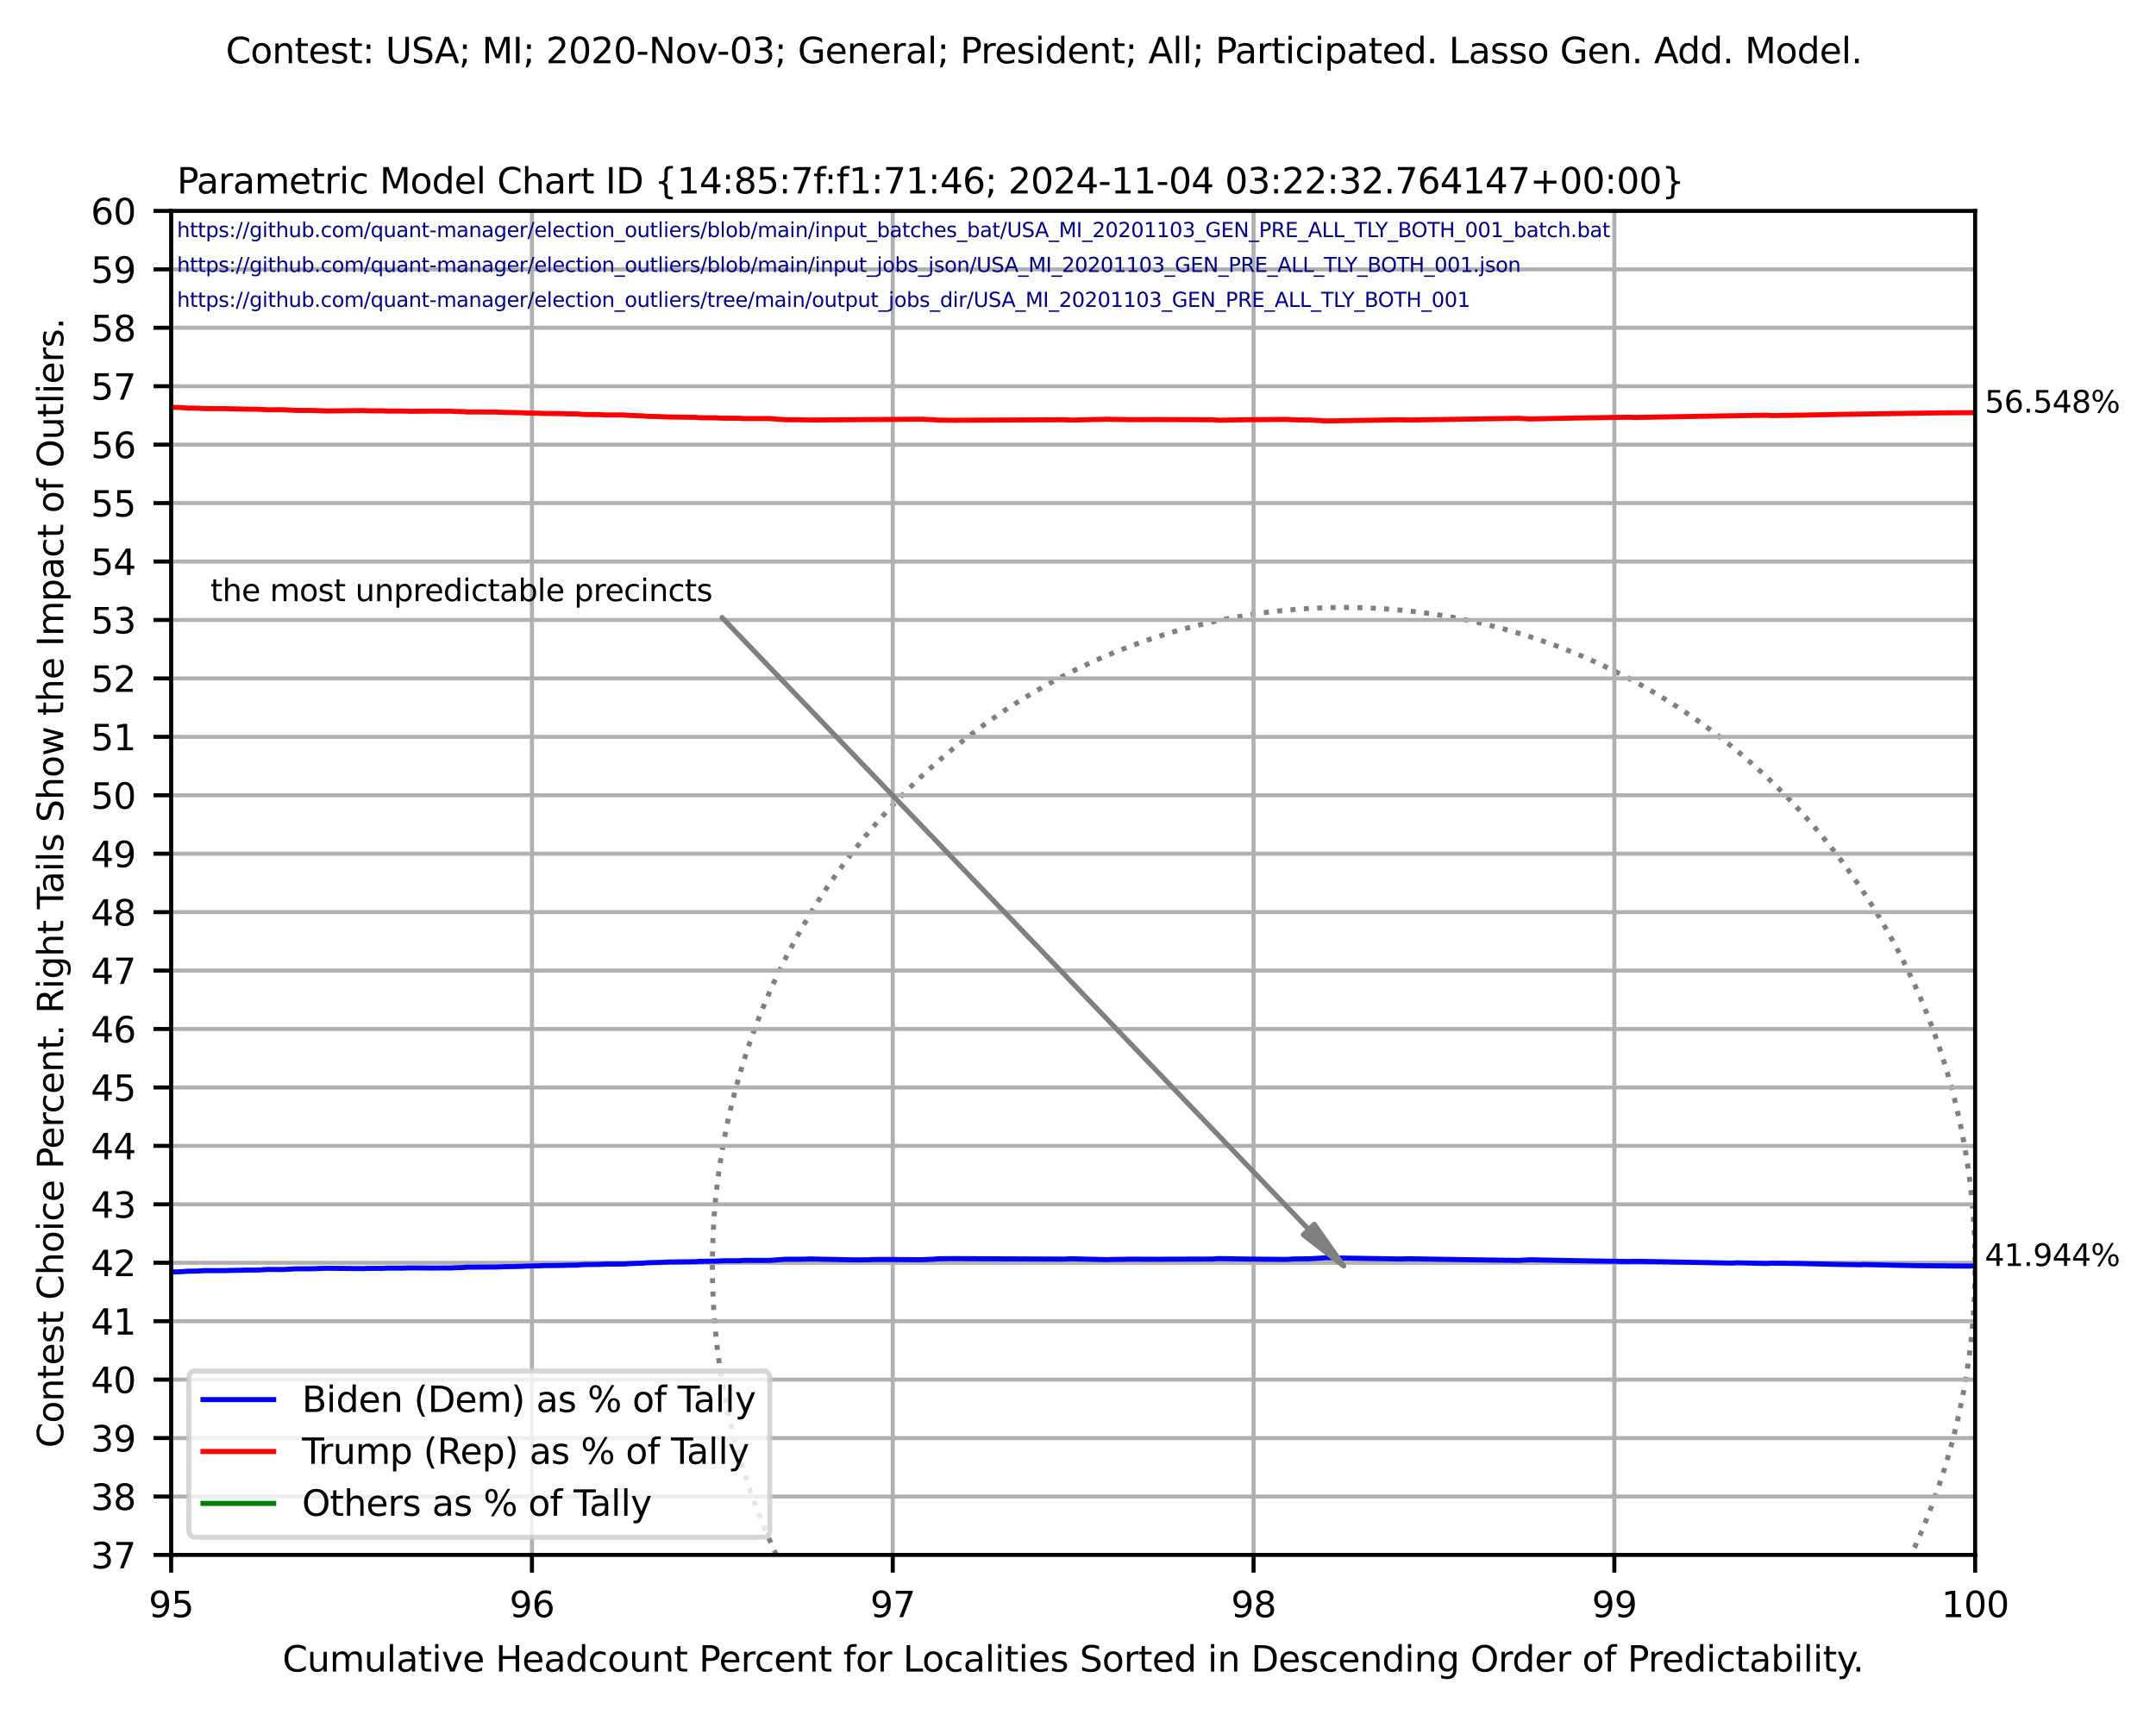 <?xml version="1.0" encoding="utf-8" standalone="no"?>
<!DOCTYPE svg PUBLIC "-//W3C//DTD SVG 1.1//EN"
  "http://www.w3.org/Graphics/SVG/1.1/DTD/svg11.dtd">
<svg xmlns:xlink="http://www.w3.org/1999/xlink" width="426.804pt" height="339.621pt" viewBox="0 0 426.804 339.621" xmlns="http://www.w3.org/2000/svg" version="1.1">
 <defs>
  <style type="text/css">*{stroke-linejoin: round; stroke-linecap: butt}</style>
 </defs>
 <g id="figure_1">
  <g id="patch_1">
   <path d="M 0 339.621 
L 426.804 339.621 
L 426.804 0 
L 0 0 
z
" style="fill: #ffffff"/>
  </g>
  <g id="axes_1">
   <g id="patch_2">
    <path d="M 33.882 307.872 
L 391.002 307.872 
L 391.002 41.76 
L 33.882 41.76 
z
" style="fill: #ffffff"/>
   </g>
   <g id="patch_3">
    <path d="M 266.01 381.06 
C 299.158 381.06 330.953 367.321 354.393 342.869 
C 377.832 318.416 391.002 285.247 391.002 250.666 
C 391.002 216.085 377.832 182.915 354.393 158.463 
C 330.953 134.01 299.158 120.271 266.01 120.271 
C 232.862 120.271 201.067 134.01 177.627 158.463 
C 154.188 182.915 141.018 216.085 141.018 250.666 
C 141.018 285.247 154.188 318.416 177.627 342.869 
C 201.067 367.321 232.862 381.06 266.01 381.06 
" clip-path="url(#p3cc2515025)" style="fill: none; stroke-dasharray: 1,1.65; stroke-dashoffset: 0; stroke: #808080; stroke-linejoin: miter"/>
   </g>
   <g id="matplotlib.axis_1">
    <g id="xtick_1">
     <g id="line2d_1">
      <path d="M 33.882 307.872 
L 33.882 41.76 
" clip-path="url(#p3cc2515025)" style="fill: none; stroke: #b0b0b0; stroke-width: 0.8; stroke-linecap: square"/>
     </g>
     <g id="line2d_2">
      <defs>
       <path id="m302b6a5848" d="M 0 0 
L 0 3.5 
" style="stroke: #000000; stroke-width: 0.8"/>
      </defs>
      <g>
       <use xlink:href="#m302b6a5848" x="33.882" y="307.872" style="stroke: #000000; stroke-width: 0.8"/>
      </g>
     </g>
     <g id="text_1">
      <!-- 95 -->
      <g transform="translate(29.428 320.191) scale(0.07 -0.07)">
       <defs>
        <path id="DejaVuSans-39" d="M 703 97 
L 703 672 
Q 941 559 1184 500 
Q 1428 441 1663 441 
Q 2288 441 2617 861 
Q 2947 1281 2994 2138 
Q 2813 1869 2534 1725 
Q 2256 1581 1919 1581 
Q 1219 1581 811 2004 
Q 403 2428 403 3163 
Q 403 3881 828 4315 
Q 1253 4750 1959 4750 
Q 2769 4750 3195 4129 
Q 3622 3509 3622 2328 
Q 3622 1225 3098 567 
Q 2575 -91 1691 -91 
Q 1453 -91 1209 -44 
Q 966 3 703 97 
z
M 1959 2075 
Q 2384 2075 2632 2365 
Q 2881 2656 2881 3163 
Q 2881 3666 2632 3958 
Q 2384 4250 1959 4250 
Q 1534 4250 1286 3958 
Q 1038 3666 1038 3163 
Q 1038 2656 1286 2365 
Q 1534 2075 1959 2075 
z
" transform="scale(0.016)"/>
        <path id="DejaVuSans-35" d="M 691 4666 
L 3169 4666 
L 3169 4134 
L 1269 4134 
L 1269 2991 
Q 1406 3038 1543 3061 
Q 1681 3084 1819 3084 
Q 2600 3084 3056 2656 
Q 3513 2228 3513 1497 
Q 3513 744 3044 326 
Q 2575 -91 1722 -91 
Q 1428 -91 1123 -41 
Q 819 9 494 109 
L 494 744 
Q 775 591 1075 516 
Q 1375 441 1709 441 
Q 2250 441 2565 725 
Q 2881 1009 2881 1497 
Q 2881 1984 2565 2268 
Q 2250 2553 1709 2553 
Q 1456 2553 1204 2497 
Q 953 2441 691 2322 
L 691 4666 
z
" transform="scale(0.016)"/>
       </defs>
       <use xlink:href="#DejaVuSans-39"/>
       <use xlink:href="#DejaVuSans-35" x="63.623"/>
      </g>
     </g>
    </g>
    <g id="xtick_2">
     <g id="line2d_3">
      <path d="M 105.306 307.872 
L 105.306 41.76 
" clip-path="url(#p3cc2515025)" style="fill: none; stroke: #b0b0b0; stroke-width: 0.8; stroke-linecap: square"/>
     </g>
     <g id="line2d_4">
      <g>
       <use xlink:href="#m302b6a5848" x="105.306" y="307.872" style="stroke: #000000; stroke-width: 0.8"/>
      </g>
     </g>
     <g id="text_2">
      <!-- 96 -->
      <g transform="translate(100.852 320.191) scale(0.07 -0.07)">
       <defs>
        <path id="DejaVuSans-36" d="M 2113 2584 
Q 1688 2584 1439 2293 
Q 1191 2003 1191 1497 
Q 1191 994 1439 701 
Q 1688 409 2113 409 
Q 2538 409 2786 701 
Q 3034 994 3034 1497 
Q 3034 2003 2786 2293 
Q 2538 2584 2113 2584 
z
M 3366 4563 
L 3366 3988 
Q 3128 4100 2886 4159 
Q 2644 4219 2406 4219 
Q 1781 4219 1451 3797 
Q 1122 3375 1075 2522 
Q 1259 2794 1537 2939 
Q 1816 3084 2150 3084 
Q 2853 3084 3261 2657 
Q 3669 2231 3669 1497 
Q 3669 778 3244 343 
Q 2819 -91 2113 -91 
Q 1303 -91 875 529 
Q 447 1150 447 2328 
Q 447 3434 972 4092 
Q 1497 4750 2381 4750 
Q 2619 4750 2861 4703 
Q 3103 4656 3366 4563 
z
" transform="scale(0.016)"/>
       </defs>
       <use xlink:href="#DejaVuSans-39"/>
       <use xlink:href="#DejaVuSans-36" x="63.623"/>
      </g>
     </g>
    </g>
    <g id="xtick_3">
     <g id="line2d_5">
      <path d="M 176.73 307.872 
L 176.73 41.76 
" clip-path="url(#p3cc2515025)" style="fill: none; stroke: #b0b0b0; stroke-width: 0.8; stroke-linecap: square"/>
     </g>
     <g id="line2d_6">
      <g>
       <use xlink:href="#m302b6a5848" x="176.73" y="307.872" style="stroke: #000000; stroke-width: 0.8"/>
      </g>
     </g>
     <g id="text_3">
      <!-- 97 -->
      <g transform="translate(172.276 320.191) scale(0.07 -0.07)">
       <defs>
        <path id="DejaVuSans-37" d="M 525 4666 
L 3525 4666 
L 3525 4397 
L 1831 0 
L 1172 0 
L 2766 4134 
L 525 4134 
L 525 4666 
z
" transform="scale(0.016)"/>
       </defs>
       <use xlink:href="#DejaVuSans-39"/>
       <use xlink:href="#DejaVuSans-37" x="63.623"/>
      </g>
     </g>
    </g>
    <g id="xtick_4">
     <g id="line2d_7">
      <path d="M 248.154 307.872 
L 248.154 41.76 
" clip-path="url(#p3cc2515025)" style="fill: none; stroke: #b0b0b0; stroke-width: 0.8; stroke-linecap: square"/>
     </g>
     <g id="line2d_8">
      <g>
       <use xlink:href="#m302b6a5848" x="248.154" y="307.872" style="stroke: #000000; stroke-width: 0.8"/>
      </g>
     </g>
     <g id="text_4">
      <!-- 98 -->
      <g transform="translate(243.7 320.191) scale(0.07 -0.07)">
       <defs>
        <path id="DejaVuSans-38" d="M 2034 2216 
Q 1584 2216 1326 1975 
Q 1069 1734 1069 1313 
Q 1069 891 1326 650 
Q 1584 409 2034 409 
Q 2484 409 2743 651 
Q 3003 894 3003 1313 
Q 3003 1734 2745 1975 
Q 2488 2216 2034 2216 
z
M 1403 2484 
Q 997 2584 770 2862 
Q 544 3141 544 3541 
Q 544 4100 942 4425 
Q 1341 4750 2034 4750 
Q 2731 4750 3128 4425 
Q 3525 4100 3525 3541 
Q 3525 3141 3298 2862 
Q 3072 2584 2669 2484 
Q 3125 2378 3379 2068 
Q 3634 1759 3634 1313 
Q 3634 634 3220 271 
Q 2806 -91 2034 -91 
Q 1263 -91 848 271 
Q 434 634 434 1313 
Q 434 1759 690 2068 
Q 947 2378 1403 2484 
z
M 1172 3481 
Q 1172 3119 1398 2916 
Q 1625 2713 2034 2713 
Q 2441 2713 2670 2916 
Q 2900 3119 2900 3481 
Q 2900 3844 2670 4047 
Q 2441 4250 2034 4250 
Q 1625 4250 1398 4047 
Q 1172 3844 1172 3481 
z
" transform="scale(0.016)"/>
       </defs>
       <use xlink:href="#DejaVuSans-39"/>
       <use xlink:href="#DejaVuSans-38" x="63.623"/>
      </g>
     </g>
    </g>
    <g id="xtick_5">
     <g id="line2d_9">
      <path d="M 319.578 307.872 
L 319.578 41.76 
" clip-path="url(#p3cc2515025)" style="fill: none; stroke: #b0b0b0; stroke-width: 0.8; stroke-linecap: square"/>
     </g>
     <g id="line2d_10">
      <g>
       <use xlink:href="#m302b6a5848" x="319.578" y="307.872" style="stroke: #000000; stroke-width: 0.8"/>
      </g>
     </g>
     <g id="text_5">
      <!-- 99 -->
      <g transform="translate(315.124 320.191) scale(0.07 -0.07)">
       <use xlink:href="#DejaVuSans-39"/>
       <use xlink:href="#DejaVuSans-39" x="63.623"/>
      </g>
     </g>
    </g>
    <g id="xtick_6">
     <g id="line2d_11">
      <path d="M 391.002 307.872 
L 391.002 41.76 
" clip-path="url(#p3cc2515025)" style="fill: none; stroke: #b0b0b0; stroke-width: 0.8; stroke-linecap: square"/>
     </g>
     <g id="line2d_12">
      <g>
       <use xlink:href="#m302b6a5848" x="391.002" y="307.872" style="stroke: #000000; stroke-width: 0.8"/>
      </g>
     </g>
     <g id="text_6">
      <!-- 100 -->
      <g transform="translate(384.321 320.191) scale(0.07 -0.07)">
       <defs>
        <path id="DejaVuSans-31" d="M 794 531 
L 1825 531 
L 1825 4091 
L 703 3866 
L 703 4441 
L 1819 4666 
L 2450 4666 
L 2450 531 
L 3481 531 
L 3481 0 
L 794 0 
L 794 531 
z
" transform="scale(0.016)"/>
        <path id="DejaVuSans-30" d="M 2034 4250 
Q 1547 4250 1301 3770 
Q 1056 3291 1056 2328 
Q 1056 1369 1301 889 
Q 1547 409 2034 409 
Q 2525 409 2770 889 
Q 3016 1369 3016 2328 
Q 3016 3291 2770 3770 
Q 2525 4250 2034 4250 
z
M 2034 4750 
Q 2819 4750 3233 4129 
Q 3647 3509 3647 2328 
Q 3647 1150 3233 529 
Q 2819 -91 2034 -91 
Q 1250 -91 836 529 
Q 422 1150 422 2328 
Q 422 3509 836 4129 
Q 1250 4750 2034 4750 
z
" transform="scale(0.016)"/>
       </defs>
       <use xlink:href="#DejaVuSans-31"/>
       <use xlink:href="#DejaVuSans-30" x="63.623"/>
       <use xlink:href="#DejaVuSans-30" x="127.246"/>
      </g>
     </g>
    </g>
    <g id="text_7">
     <!-- Cumulative Headcount Percent for Localities Sorted in Descending Order of Predictability. -->
     <g transform="translate(55.913 330.966) scale(0.07 -0.07)">
      <defs>
       <path id="DejaVuSans-43" d="M 4122 4306 
L 4122 3641 
Q 3803 3938 3442 4084 
Q 3081 4231 2675 4231 
Q 1875 4231 1450 3742 
Q 1025 3253 1025 2328 
Q 1025 1406 1450 917 
Q 1875 428 2675 428 
Q 3081 428 3442 575 
Q 3803 722 4122 1019 
L 4122 359 
Q 3791 134 3420 21 
Q 3050 -91 2638 -91 
Q 1578 -91 968 557 
Q 359 1206 359 2328 
Q 359 3453 968 4101 
Q 1578 4750 2638 4750 
Q 3056 4750 3426 4639 
Q 3797 4528 4122 4306 
z
" transform="scale(0.016)"/>
       <path id="DejaVuSans-75" d="M 544 1381 
L 544 3500 
L 1119 3500 
L 1119 1403 
Q 1119 906 1312 657 
Q 1506 409 1894 409 
Q 2359 409 2629 706 
Q 2900 1003 2900 1516 
L 2900 3500 
L 3475 3500 
L 3475 0 
L 2900 0 
L 2900 538 
Q 2691 219 2414 64 
Q 2138 -91 1772 -91 
Q 1169 -91 856 284 
Q 544 659 544 1381 
z
M 1991 3584 
L 1991 3584 
z
" transform="scale(0.016)"/>
       <path id="DejaVuSans-6d" d="M 3328 2828 
Q 3544 3216 3844 3400 
Q 4144 3584 4550 3584 
Q 5097 3584 5394 3201 
Q 5691 2819 5691 2113 
L 5691 0 
L 5113 0 
L 5113 2094 
Q 5113 2597 4934 2840 
Q 4756 3084 4391 3084 
Q 3944 3084 3684 2787 
Q 3425 2491 3425 1978 
L 3425 0 
L 2847 0 
L 2847 2094 
Q 2847 2600 2669 2842 
Q 2491 3084 2119 3084 
Q 1678 3084 1418 2786 
Q 1159 2488 1159 1978 
L 1159 0 
L 581 0 
L 581 3500 
L 1159 3500 
L 1159 2956 
Q 1356 3278 1631 3431 
Q 1906 3584 2284 3584 
Q 2666 3584 2933 3390 
Q 3200 3197 3328 2828 
z
" transform="scale(0.016)"/>
       <path id="DejaVuSans-6c" d="M 603 4863 
L 1178 4863 
L 1178 0 
L 603 0 
L 603 4863 
z
" transform="scale(0.016)"/>
       <path id="DejaVuSans-61" d="M 2194 1759 
Q 1497 1759 1228 1600 
Q 959 1441 959 1056 
Q 959 750 1161 570 
Q 1363 391 1709 391 
Q 2188 391 2477 730 
Q 2766 1069 2766 1631 
L 2766 1759 
L 2194 1759 
z
M 3341 1997 
L 3341 0 
L 2766 0 
L 2766 531 
Q 2569 213 2275 61 
Q 1981 -91 1556 -91 
Q 1019 -91 701 211 
Q 384 513 384 1019 
Q 384 1609 779 1909 
Q 1175 2209 1959 2209 
L 2766 2209 
L 2766 2266 
Q 2766 2663 2505 2880 
Q 2244 3097 1772 3097 
Q 1472 3097 1187 3025 
Q 903 2953 641 2809 
L 641 3341 
Q 956 3463 1253 3523 
Q 1550 3584 1831 3584 
Q 2591 3584 2966 3190 
Q 3341 2797 3341 1997 
z
" transform="scale(0.016)"/>
       <path id="DejaVuSans-74" d="M 1172 4494 
L 1172 3500 
L 2356 3500 
L 2356 3053 
L 1172 3053 
L 1172 1153 
Q 1172 725 1289 603 
Q 1406 481 1766 481 
L 2356 481 
L 2356 0 
L 1766 0 
Q 1100 0 847 248 
Q 594 497 594 1153 
L 594 3053 
L 172 3053 
L 172 3500 
L 594 3500 
L 594 4494 
L 1172 4494 
z
" transform="scale(0.016)"/>
       <path id="DejaVuSans-69" d="M 603 3500 
L 1178 3500 
L 1178 0 
L 603 0 
L 603 3500 
z
M 603 4863 
L 1178 4863 
L 1178 4134 
L 603 4134 
L 603 4863 
z
" transform="scale(0.016)"/>
       <path id="DejaVuSans-76" d="M 191 3500 
L 800 3500 
L 1894 563 
L 2988 3500 
L 3597 3500 
L 2284 0 
L 1503 0 
L 191 3500 
z
" transform="scale(0.016)"/>
       <path id="DejaVuSans-65" d="M 3597 1894 
L 3597 1613 
L 953 1613 
Q 991 1019 1311 708 
Q 1631 397 2203 397 
Q 2534 397 2845 478 
Q 3156 559 3463 722 
L 3463 178 
Q 3153 47 2828 -22 
Q 2503 -91 2169 -91 
Q 1331 -91 842 396 
Q 353 884 353 1716 
Q 353 2575 817 3079 
Q 1281 3584 2069 3584 
Q 2775 3584 3186 3129 
Q 3597 2675 3597 1894 
z
M 3022 2063 
Q 3016 2534 2758 2815 
Q 2500 3097 2075 3097 
Q 1594 3097 1305 2825 
Q 1016 2553 972 2059 
L 3022 2063 
z
" transform="scale(0.016)"/>
       <path id="DejaVuSans-20" transform="scale(0.016)"/>
       <path id="DejaVuSans-48" d="M 628 4666 
L 1259 4666 
L 1259 2753 
L 3553 2753 
L 3553 4666 
L 4184 4666 
L 4184 0 
L 3553 0 
L 3553 2222 
L 1259 2222 
L 1259 0 
L 628 0 
L 628 4666 
z
" transform="scale(0.016)"/>
       <path id="DejaVuSans-64" d="M 2906 2969 
L 2906 4863 
L 3481 4863 
L 3481 0 
L 2906 0 
L 2906 525 
Q 2725 213 2448 61 
Q 2172 -91 1784 -91 
Q 1150 -91 751 415 
Q 353 922 353 1747 
Q 353 2572 751 3078 
Q 1150 3584 1784 3584 
Q 2172 3584 2448 3432 
Q 2725 3281 2906 2969 
z
M 947 1747 
Q 947 1113 1208 752 
Q 1469 391 1925 391 
Q 2381 391 2643 752 
Q 2906 1113 2906 1747 
Q 2906 2381 2643 2742 
Q 2381 3103 1925 3103 
Q 1469 3103 1208 2742 
Q 947 2381 947 1747 
z
" transform="scale(0.016)"/>
       <path id="DejaVuSans-63" d="M 3122 3366 
L 3122 2828 
Q 2878 2963 2633 3030 
Q 2388 3097 2138 3097 
Q 1578 3097 1268 2742 
Q 959 2388 959 1747 
Q 959 1106 1268 751 
Q 1578 397 2138 397 
Q 2388 397 2633 464 
Q 2878 531 3122 666 
L 3122 134 
Q 2881 22 2623 -34 
Q 2366 -91 2075 -91 
Q 1284 -91 818 406 
Q 353 903 353 1747 
Q 353 2603 823 3093 
Q 1294 3584 2113 3584 
Q 2378 3584 2631 3529 
Q 2884 3475 3122 3366 
z
" transform="scale(0.016)"/>
       <path id="DejaVuSans-6f" d="M 1959 3097 
Q 1497 3097 1228 2736 
Q 959 2375 959 1747 
Q 959 1119 1226 758 
Q 1494 397 1959 397 
Q 2419 397 2687 759 
Q 2956 1122 2956 1747 
Q 2956 2369 2687 2733 
Q 2419 3097 1959 3097 
z
M 1959 3584 
Q 2709 3584 3137 3096 
Q 3566 2609 3566 1747 
Q 3566 888 3137 398 
Q 2709 -91 1959 -91 
Q 1206 -91 779 398 
Q 353 888 353 1747 
Q 353 2609 779 3096 
Q 1206 3584 1959 3584 
z
" transform="scale(0.016)"/>
       <path id="DejaVuSans-6e" d="M 3513 2113 
L 3513 0 
L 2938 0 
L 2938 2094 
Q 2938 2591 2744 2837 
Q 2550 3084 2163 3084 
Q 1697 3084 1428 2787 
Q 1159 2491 1159 1978 
L 1159 0 
L 581 0 
L 581 3500 
L 1159 3500 
L 1159 2956 
Q 1366 3272 1645 3428 
Q 1925 3584 2291 3584 
Q 2894 3584 3203 3211 
Q 3513 2838 3513 2113 
z
" transform="scale(0.016)"/>
       <path id="DejaVuSans-50" d="M 1259 4147 
L 1259 2394 
L 2053 2394 
Q 2494 2394 2734 2622 
Q 2975 2850 2975 3272 
Q 2975 3691 2734 3919 
Q 2494 4147 2053 4147 
L 1259 4147 
z
M 628 4666 
L 2053 4666 
Q 2838 4666 3239 4311 
Q 3641 3956 3641 3272 
Q 3641 2581 3239 2228 
Q 2838 1875 2053 1875 
L 1259 1875 
L 1259 0 
L 628 0 
L 628 4666 
z
" transform="scale(0.016)"/>
       <path id="DejaVuSans-72" d="M 2631 2963 
Q 2534 3019 2420 3045 
Q 2306 3072 2169 3072 
Q 1681 3072 1420 2755 
Q 1159 2438 1159 1844 
L 1159 0 
L 581 0 
L 581 3500 
L 1159 3500 
L 1159 2956 
Q 1341 3275 1631 3429 
Q 1922 3584 2338 3584 
Q 2397 3584 2469 3576 
Q 2541 3569 2628 3553 
L 2631 2963 
z
" transform="scale(0.016)"/>
       <path id="DejaVuSans-66" d="M 2375 4863 
L 2375 4384 
L 1825 4384 
Q 1516 4384 1395 4259 
Q 1275 4134 1275 3809 
L 1275 3500 
L 2222 3500 
L 2222 3053 
L 1275 3053 
L 1275 0 
L 697 0 
L 697 3053 
L 147 3053 
L 147 3500 
L 697 3500 
L 697 3744 
Q 697 4328 969 4595 
Q 1241 4863 1831 4863 
L 2375 4863 
z
" transform="scale(0.016)"/>
       <path id="DejaVuSans-4c" d="M 628 4666 
L 1259 4666 
L 1259 531 
L 3531 531 
L 3531 0 
L 628 0 
L 628 4666 
z
" transform="scale(0.016)"/>
       <path id="DejaVuSans-73" d="M 2834 3397 
L 2834 2853 
Q 2591 2978 2328 3040 
Q 2066 3103 1784 3103 
Q 1356 3103 1142 2972 
Q 928 2841 928 2578 
Q 928 2378 1081 2264 
Q 1234 2150 1697 2047 
L 1894 2003 
Q 2506 1872 2764 1633 
Q 3022 1394 3022 966 
Q 3022 478 2636 193 
Q 2250 -91 1575 -91 
Q 1294 -91 989 -36 
Q 684 19 347 128 
L 347 722 
Q 666 556 975 473 
Q 1284 391 1588 391 
Q 1994 391 2212 530 
Q 2431 669 2431 922 
Q 2431 1156 2273 1281 
Q 2116 1406 1581 1522 
L 1381 1569 
Q 847 1681 609 1914 
Q 372 2147 372 2553 
Q 372 3047 722 3315 
Q 1072 3584 1716 3584 
Q 2034 3584 2315 3537 
Q 2597 3491 2834 3397 
z
" transform="scale(0.016)"/>
       <path id="DejaVuSans-53" d="M 3425 4513 
L 3425 3897 
Q 3066 4069 2747 4153 
Q 2428 4238 2131 4238 
Q 1616 4238 1336 4038 
Q 1056 3838 1056 3469 
Q 1056 3159 1242 3001 
Q 1428 2844 1947 2747 
L 2328 2669 
Q 3034 2534 3370 2195 
Q 3706 1856 3706 1288 
Q 3706 609 3251 259 
Q 2797 -91 1919 -91 
Q 1588 -91 1214 -16 
Q 841 59 441 206 
L 441 856 
Q 825 641 1194 531 
Q 1563 422 1919 422 
Q 2459 422 2753 634 
Q 3047 847 3047 1241 
Q 3047 1584 2836 1778 
Q 2625 1972 2144 2069 
L 1759 2144 
Q 1053 2284 737 2584 
Q 422 2884 422 3419 
Q 422 4038 858 4394 
Q 1294 4750 2059 4750 
Q 2388 4750 2728 4690 
Q 3069 4631 3425 4513 
z
" transform="scale(0.016)"/>
       <path id="DejaVuSans-44" d="M 1259 4147 
L 1259 519 
L 2022 519 
Q 2988 519 3436 956 
Q 3884 1394 3884 2338 
Q 3884 3275 3436 3711 
Q 2988 4147 2022 4147 
L 1259 4147 
z
M 628 4666 
L 1925 4666 
Q 3281 4666 3915 4102 
Q 4550 3538 4550 2338 
Q 4550 1131 3912 565 
Q 3275 0 1925 0 
L 628 0 
L 628 4666 
z
" transform="scale(0.016)"/>
       <path id="DejaVuSans-67" d="M 2906 1791 
Q 2906 2416 2648 2759 
Q 2391 3103 1925 3103 
Q 1463 3103 1205 2759 
Q 947 2416 947 1791 
Q 947 1169 1205 825 
Q 1463 481 1925 481 
Q 2391 481 2648 825 
Q 2906 1169 2906 1791 
z
M 3481 434 
Q 3481 -459 3084 -895 
Q 2688 -1331 1869 -1331 
Q 1566 -1331 1297 -1286 
Q 1028 -1241 775 -1147 
L 775 -588 
Q 1028 -725 1275 -790 
Q 1522 -856 1778 -856 
Q 2344 -856 2625 -561 
Q 2906 -266 2906 331 
L 2906 616 
Q 2728 306 2450 153 
Q 2172 0 1784 0 
Q 1141 0 747 490 
Q 353 981 353 1791 
Q 353 2603 747 3093 
Q 1141 3584 1784 3584 
Q 2172 3584 2450 3431 
Q 2728 3278 2906 2969 
L 2906 3500 
L 3481 3500 
L 3481 434 
z
" transform="scale(0.016)"/>
       <path id="DejaVuSans-4f" d="M 2522 4238 
Q 1834 4238 1429 3725 
Q 1025 3213 1025 2328 
Q 1025 1447 1429 934 
Q 1834 422 2522 422 
Q 3209 422 3611 934 
Q 4013 1447 4013 2328 
Q 4013 3213 3611 3725 
Q 3209 4238 2522 4238 
z
M 2522 4750 
Q 3503 4750 4090 4092 
Q 4678 3434 4678 2328 
Q 4678 1225 4090 567 
Q 3503 -91 2522 -91 
Q 1538 -91 948 565 
Q 359 1222 359 2328 
Q 359 3434 948 4092 
Q 1538 4750 2522 4750 
z
" transform="scale(0.016)"/>
       <path id="DejaVuSans-62" d="M 3116 1747 
Q 3116 2381 2855 2742 
Q 2594 3103 2138 3103 
Q 1681 3103 1420 2742 
Q 1159 2381 1159 1747 
Q 1159 1113 1420 752 
Q 1681 391 2138 391 
Q 2594 391 2855 752 
Q 3116 1113 3116 1747 
z
M 1159 2969 
Q 1341 3281 1617 3432 
Q 1894 3584 2278 3584 
Q 2916 3584 3314 3078 
Q 3713 2572 3713 1747 
Q 3713 922 3314 415 
Q 2916 -91 2278 -91 
Q 1894 -91 1617 61 
Q 1341 213 1159 525 
L 1159 0 
L 581 0 
L 581 4863 
L 1159 4863 
L 1159 2969 
z
" transform="scale(0.016)"/>
       <path id="DejaVuSans-79" d="M 2059 -325 
Q 1816 -950 1584 -1140 
Q 1353 -1331 966 -1331 
L 506 -1331 
L 506 -850 
L 844 -850 
Q 1081 -850 1212 -737 
Q 1344 -625 1503 -206 
L 1606 56 
L 191 3500 
L 800 3500 
L 1894 763 
L 2988 3500 
L 3597 3500 
L 2059 -325 
z
" transform="scale(0.016)"/>
       <path id="DejaVuSans-2e" d="M 684 794 
L 1344 794 
L 1344 0 
L 684 0 
L 684 794 
z
" transform="scale(0.016)"/>
      </defs>
      <use xlink:href="#DejaVuSans-43"/>
      <use xlink:href="#DejaVuSans-75" x="69.824"/>
      <use xlink:href="#DejaVuSans-6d" x="133.203"/>
      <use xlink:href="#DejaVuSans-75" x="230.615"/>
      <use xlink:href="#DejaVuSans-6c" x="293.994"/>
      <use xlink:href="#DejaVuSans-61" x="321.777"/>
      <use xlink:href="#DejaVuSans-74" x="383.057"/>
      <use xlink:href="#DejaVuSans-69" x="422.266"/>
      <use xlink:href="#DejaVuSans-76" x="450.049"/>
      <use xlink:href="#DejaVuSans-65" x="509.229"/>
      <use xlink:href="#DejaVuSans-20" x="570.752"/>
      <use xlink:href="#DejaVuSans-48" x="602.539"/>
      <use xlink:href="#DejaVuSans-65" x="677.734"/>
      <use xlink:href="#DejaVuSans-61" x="739.258"/>
      <use xlink:href="#DejaVuSans-64" x="800.537"/>
      <use xlink:href="#DejaVuSans-63" x="864.014"/>
      <use xlink:href="#DejaVuSans-6f" x="918.994"/>
      <use xlink:href="#DejaVuSans-75" x="980.176"/>
      <use xlink:href="#DejaVuSans-6e" x="1043.555"/>
      <use xlink:href="#DejaVuSans-74" x="1106.934"/>
      <use xlink:href="#DejaVuSans-20" x="1146.143"/>
      <use xlink:href="#DejaVuSans-50" x="1177.93"/>
      <use xlink:href="#DejaVuSans-65" x="1234.607"/>
      <use xlink:href="#DejaVuSans-72" x="1296.131"/>
      <use xlink:href="#DejaVuSans-63" x="1334.994"/>
      <use xlink:href="#DejaVuSans-65" x="1389.975"/>
      <use xlink:href="#DejaVuSans-6e" x="1451.498"/>
      <use xlink:href="#DejaVuSans-74" x="1514.877"/>
      <use xlink:href="#DejaVuSans-20" x="1554.086"/>
      <use xlink:href="#DejaVuSans-66" x="1585.873"/>
      <use xlink:href="#DejaVuSans-6f" x="1621.078"/>
      <use xlink:href="#DejaVuSans-72" x="1682.26"/>
      <use xlink:href="#DejaVuSans-20" x="1723.373"/>
      <use xlink:href="#DejaVuSans-4c" x="1755.16"/>
      <use xlink:href="#DejaVuSans-6f" x="1809.123"/>
      <use xlink:href="#DejaVuSans-63" x="1870.305"/>
      <use xlink:href="#DejaVuSans-61" x="1925.285"/>
      <use xlink:href="#DejaVuSans-6c" x="1986.564"/>
      <use xlink:href="#DejaVuSans-69" x="2014.348"/>
      <use xlink:href="#DejaVuSans-74" x="2042.131"/>
      <use xlink:href="#DejaVuSans-69" x="2081.34"/>
      <use xlink:href="#DejaVuSans-65" x="2109.123"/>
      <use xlink:href="#DejaVuSans-73" x="2170.646"/>
      <use xlink:href="#DejaVuSans-20" x="2222.746"/>
      <use xlink:href="#DejaVuSans-53" x="2254.533"/>
      <use xlink:href="#DejaVuSans-6f" x="2318.01"/>
      <use xlink:href="#DejaVuSans-72" x="2379.191"/>
      <use xlink:href="#DejaVuSans-74" x="2420.305"/>
      <use xlink:href="#DejaVuSans-65" x="2459.514"/>
      <use xlink:href="#DejaVuSans-64" x="2521.037"/>
      <use xlink:href="#DejaVuSans-20" x="2584.514"/>
      <use xlink:href="#DejaVuSans-69" x="2616.301"/>
      <use xlink:href="#DejaVuSans-6e" x="2644.084"/>
      <use xlink:href="#DejaVuSans-20" x="2707.463"/>
      <use xlink:href="#DejaVuSans-44" x="2739.25"/>
      <use xlink:href="#DejaVuSans-65" x="2816.252"/>
      <use xlink:href="#DejaVuSans-73" x="2877.775"/>
      <use xlink:href="#DejaVuSans-63" x="2929.875"/>
      <use xlink:href="#DejaVuSans-65" x="2984.855"/>
      <use xlink:href="#DejaVuSans-6e" x="3046.379"/>
      <use xlink:href="#DejaVuSans-64" x="3109.758"/>
      <use xlink:href="#DejaVuSans-69" x="3173.234"/>
      <use xlink:href="#DejaVuSans-6e" x="3201.018"/>
      <use xlink:href="#DejaVuSans-67" x="3264.396"/>
      <use xlink:href="#DejaVuSans-20" x="3327.873"/>
      <use xlink:href="#DejaVuSans-4f" x="3359.66"/>
      <use xlink:href="#DejaVuSans-72" x="3438.371"/>
      <use xlink:href="#DejaVuSans-64" x="3477.734"/>
      <use xlink:href="#DejaVuSans-65" x="3541.211"/>
      <use xlink:href="#DejaVuSans-72" x="3602.734"/>
      <use xlink:href="#DejaVuSans-20" x="3643.848"/>
      <use xlink:href="#DejaVuSans-6f" x="3675.635"/>
      <use xlink:href="#DejaVuSans-66" x="3736.816"/>
      <use xlink:href="#DejaVuSans-20" x="3772.021"/>
      <use xlink:href="#DejaVuSans-50" x="3803.809"/>
      <use xlink:href="#DejaVuSans-72" x="3862.361"/>
      <use xlink:href="#DejaVuSans-65" x="3901.225"/>
      <use xlink:href="#DejaVuSans-64" x="3962.748"/>
      <use xlink:href="#DejaVuSans-69" x="4026.225"/>
      <use xlink:href="#DejaVuSans-63" x="4054.008"/>
      <use xlink:href="#DejaVuSans-74" x="4108.988"/>
      <use xlink:href="#DejaVuSans-61" x="4148.197"/>
      <use xlink:href="#DejaVuSans-62" x="4209.477"/>
      <use xlink:href="#DejaVuSans-69" x="4272.953"/>
      <use xlink:href="#DejaVuSans-6c" x="4300.736"/>
      <use xlink:href="#DejaVuSans-69" x="4328.52"/>
      <use xlink:href="#DejaVuSans-74" x="4356.303"/>
      <use xlink:href="#DejaVuSans-79" x="4395.512"/>
      <use xlink:href="#DejaVuSans-2e" x="4440.441"/>
     </g>
    </g>
   </g>
   <g id="matplotlib.axis_2">
    <g id="ytick_1">
     <g id="line2d_13">
      <path d="M 33.882 307.872 
L 391.002 307.872 
" clip-path="url(#p3cc2515025)" style="fill: none; stroke: #b0b0b0; stroke-width: 0.8; stroke-linecap: square"/>
     </g>
     <g id="line2d_14">
      <defs>
       <path id="m52ab282519" d="M 0 0 
L -3.5 0 
" style="stroke: #000000; stroke-width: 0.8"/>
      </defs>
      <g>
       <use xlink:href="#m52ab282519" x="33.882" y="307.872" style="stroke: #000000; stroke-width: 0.8"/>
      </g>
     </g>
     <g id="text_8">
      <!-- 37 -->
      <g transform="translate(17.975 310.531) scale(0.07 -0.07)">
       <defs>
        <path id="DejaVuSans-33" d="M 2597 2516 
Q 3050 2419 3304 2112 
Q 3559 1806 3559 1356 
Q 3559 666 3084 287 
Q 2609 -91 1734 -91 
Q 1441 -91 1130 -33 
Q 819 25 488 141 
L 488 750 
Q 750 597 1062 519 
Q 1375 441 1716 441 
Q 2309 441 2620 675 
Q 2931 909 2931 1356 
Q 2931 1769 2642 2001 
Q 2353 2234 1838 2234 
L 1294 2234 
L 1294 2753 
L 1863 2753 
Q 2328 2753 2575 2939 
Q 2822 3125 2822 3475 
Q 2822 3834 2567 4026 
Q 2313 4219 1838 4219 
Q 1578 4219 1281 4162 
Q 984 4106 628 3988 
L 628 4550 
Q 988 4650 1302 4700 
Q 1616 4750 1894 4750 
Q 2613 4750 3031 4423 
Q 3450 4097 3450 3541 
Q 3450 3153 3228 2886 
Q 3006 2619 2597 2516 
z
" transform="scale(0.016)"/>
       </defs>
       <use xlink:href="#DejaVuSans-33"/>
       <use xlink:href="#DejaVuSans-37" x="63.623"/>
      </g>
     </g>
    </g>
    <g id="ytick_2">
     <g id="line2d_15">
      <path d="M 33.882 296.302 
L 391.002 296.302 
" clip-path="url(#p3cc2515025)" style="fill: none; stroke: #b0b0b0; stroke-width: 0.8; stroke-linecap: square"/>
     </g>
     <g id="line2d_16">
      <g>
       <use xlink:href="#m52ab282519" x="33.882" y="296.302" style="stroke: #000000; stroke-width: 0.8"/>
      </g>
     </g>
     <g id="text_9">
      <!-- 38 -->
      <g transform="translate(17.975 298.961) scale(0.07 -0.07)">
       <use xlink:href="#DejaVuSans-33"/>
       <use xlink:href="#DejaVuSans-38" x="63.623"/>
      </g>
     </g>
    </g>
    <g id="ytick_3">
     <g id="line2d_17">
      <path d="M 33.882 284.732 
L 391.002 284.732 
" clip-path="url(#p3cc2515025)" style="fill: none; stroke: #b0b0b0; stroke-width: 0.8; stroke-linecap: square"/>
     </g>
     <g id="line2d_18">
      <g>
       <use xlink:href="#m52ab282519" x="33.882" y="284.732" style="stroke: #000000; stroke-width: 0.8"/>
      </g>
     </g>
     <g id="text_10">
      <!-- 39 -->
      <g transform="translate(17.975 287.391) scale(0.07 -0.07)">
       <use xlink:href="#DejaVuSans-33"/>
       <use xlink:href="#DejaVuSans-39" x="63.623"/>
      </g>
     </g>
    </g>
    <g id="ytick_4">
     <g id="line2d_19">
      <path d="M 33.882 273.162 
L 391.002 273.162 
" clip-path="url(#p3cc2515025)" style="fill: none; stroke: #b0b0b0; stroke-width: 0.8; stroke-linecap: square"/>
     </g>
     <g id="line2d_20">
      <g>
       <use xlink:href="#m52ab282519" x="33.882" y="273.162" style="stroke: #000000; stroke-width: 0.8"/>
      </g>
     </g>
     <g id="text_11">
      <!-- 40 -->
      <g transform="translate(17.975 275.821) scale(0.07 -0.07)">
       <defs>
        <path id="DejaVuSans-34" d="M 2419 4116 
L 825 1625 
L 2419 1625 
L 2419 4116 
z
M 2253 4666 
L 3047 4666 
L 3047 1625 
L 3713 1625 
L 3713 1100 
L 3047 1100 
L 3047 0 
L 2419 0 
L 2419 1100 
L 313 1100 
L 313 1709 
L 2253 4666 
z
" transform="scale(0.016)"/>
       </defs>
       <use xlink:href="#DejaVuSans-34"/>
       <use xlink:href="#DejaVuSans-30" x="63.623"/>
      </g>
     </g>
    </g>
    <g id="ytick_5">
     <g id="line2d_21">
      <path d="M 33.882 261.592 
L 391.002 261.592 
" clip-path="url(#p3cc2515025)" style="fill: none; stroke: #b0b0b0; stroke-width: 0.8; stroke-linecap: square"/>
     </g>
     <g id="line2d_22">
      <g>
       <use xlink:href="#m52ab282519" x="33.882" y="261.592" style="stroke: #000000; stroke-width: 0.8"/>
      </g>
     </g>
     <g id="text_12">
      <!-- 41 -->
      <g transform="translate(17.975 264.251) scale(0.07 -0.07)">
       <use xlink:href="#DejaVuSans-34"/>
       <use xlink:href="#DejaVuSans-31" x="63.623"/>
      </g>
     </g>
    </g>
    <g id="ytick_6">
     <g id="line2d_23">
      <path d="M 33.882 250.022 
L 391.002 250.022 
" clip-path="url(#p3cc2515025)" style="fill: none; stroke: #b0b0b0; stroke-width: 0.8; stroke-linecap: square"/>
     </g>
     <g id="line2d_24">
      <g>
       <use xlink:href="#m52ab282519" x="33.882" y="250.022" style="stroke: #000000; stroke-width: 0.8"/>
      </g>
     </g>
     <g id="text_13">
      <!-- 42 -->
      <g transform="translate(17.975 252.681) scale(0.07 -0.07)">
       <defs>
        <path id="DejaVuSans-32" d="M 1228 531 
L 3431 531 
L 3431 0 
L 469 0 
L 469 531 
Q 828 903 1448 1529 
Q 2069 2156 2228 2338 
Q 2531 2678 2651 2914 
Q 2772 3150 2772 3378 
Q 2772 3750 2511 3984 
Q 2250 4219 1831 4219 
Q 1534 4219 1204 4116 
Q 875 4013 500 3803 
L 500 4441 
Q 881 4594 1212 4672 
Q 1544 4750 1819 4750 
Q 2544 4750 2975 4387 
Q 3406 4025 3406 3419 
Q 3406 3131 3298 2873 
Q 3191 2616 2906 2266 
Q 2828 2175 2409 1742 
Q 1991 1309 1228 531 
z
" transform="scale(0.016)"/>
       </defs>
       <use xlink:href="#DejaVuSans-34"/>
       <use xlink:href="#DejaVuSans-32" x="63.623"/>
      </g>
     </g>
    </g>
    <g id="ytick_7">
     <g id="line2d_25">
      <path d="M 33.882 238.452 
L 391.002 238.452 
" clip-path="url(#p3cc2515025)" style="fill: none; stroke: #b0b0b0; stroke-width: 0.8; stroke-linecap: square"/>
     </g>
     <g id="line2d_26">
      <g>
       <use xlink:href="#m52ab282519" x="33.882" y="238.452" style="stroke: #000000; stroke-width: 0.8"/>
      </g>
     </g>
     <g id="text_14">
      <!-- 43 -->
      <g transform="translate(17.975 241.111) scale(0.07 -0.07)">
       <use xlink:href="#DejaVuSans-34"/>
       <use xlink:href="#DejaVuSans-33" x="63.623"/>
      </g>
     </g>
    </g>
    <g id="ytick_8">
     <g id="line2d_27">
      <path d="M 33.882 226.881 
L 391.002 226.881 
" clip-path="url(#p3cc2515025)" style="fill: none; stroke: #b0b0b0; stroke-width: 0.8; stroke-linecap: square"/>
     </g>
     <g id="line2d_28">
      <g>
       <use xlink:href="#m52ab282519" x="33.882" y="226.881" style="stroke: #000000; stroke-width: 0.8"/>
      </g>
     </g>
     <g id="text_15">
      <!-- 44 -->
      <g transform="translate(17.975 229.541) scale(0.07 -0.07)">
       <use xlink:href="#DejaVuSans-34"/>
       <use xlink:href="#DejaVuSans-34" x="63.623"/>
      </g>
     </g>
    </g>
    <g id="ytick_9">
     <g id="line2d_29">
      <path d="M 33.882 215.311 
L 391.002 215.311 
" clip-path="url(#p3cc2515025)" style="fill: none; stroke: #b0b0b0; stroke-width: 0.8; stroke-linecap: square"/>
     </g>
     <g id="line2d_30">
      <g>
       <use xlink:href="#m52ab282519" x="33.882" y="215.311" style="stroke: #000000; stroke-width: 0.8"/>
      </g>
     </g>
     <g id="text_16">
      <!-- 45 -->
      <g transform="translate(17.975 217.971) scale(0.07 -0.07)">
       <use xlink:href="#DejaVuSans-34"/>
       <use xlink:href="#DejaVuSans-35" x="63.623"/>
      </g>
     </g>
    </g>
    <g id="ytick_10">
     <g id="line2d_31">
      <path d="M 33.882 203.741 
L 391.002 203.741 
" clip-path="url(#p3cc2515025)" style="fill: none; stroke: #b0b0b0; stroke-width: 0.8; stroke-linecap: square"/>
     </g>
     <g id="line2d_32">
      <g>
       <use xlink:href="#m52ab282519" x="33.882" y="203.741" style="stroke: #000000; stroke-width: 0.8"/>
      </g>
     </g>
     <g id="text_17">
      <!-- 46 -->
      <g transform="translate(17.975 206.401) scale(0.07 -0.07)">
       <use xlink:href="#DejaVuSans-34"/>
       <use xlink:href="#DejaVuSans-36" x="63.623"/>
      </g>
     </g>
    </g>
    <g id="ytick_11">
     <g id="line2d_33">
      <path d="M 33.882 192.171 
L 391.002 192.171 
" clip-path="url(#p3cc2515025)" style="fill: none; stroke: #b0b0b0; stroke-width: 0.8; stroke-linecap: square"/>
     </g>
     <g id="line2d_34">
      <g>
       <use xlink:href="#m52ab282519" x="33.882" y="192.171" style="stroke: #000000; stroke-width: 0.8"/>
      </g>
     </g>
     <g id="text_18">
      <!-- 47 -->
      <g transform="translate(17.975 194.831) scale(0.07 -0.07)">
       <use xlink:href="#DejaVuSans-34"/>
       <use xlink:href="#DejaVuSans-37" x="63.623"/>
      </g>
     </g>
    </g>
    <g id="ytick_12">
     <g id="line2d_35">
      <path d="M 33.882 180.601 
L 391.002 180.601 
" clip-path="url(#p3cc2515025)" style="fill: none; stroke: #b0b0b0; stroke-width: 0.8; stroke-linecap: square"/>
     </g>
     <g id="line2d_36">
      <g>
       <use xlink:href="#m52ab282519" x="33.882" y="180.601" style="stroke: #000000; stroke-width: 0.8"/>
      </g>
     </g>
     <g id="text_19">
      <!-- 48 -->
      <g transform="translate(17.975 183.261) scale(0.07 -0.07)">
       <use xlink:href="#DejaVuSans-34"/>
       <use xlink:href="#DejaVuSans-38" x="63.623"/>
      </g>
     </g>
    </g>
    <g id="ytick_13">
     <g id="line2d_37">
      <path d="M 33.882 169.031 
L 391.002 169.031 
" clip-path="url(#p3cc2515025)" style="fill: none; stroke: #b0b0b0; stroke-width: 0.8; stroke-linecap: square"/>
     </g>
     <g id="line2d_38">
      <g>
       <use xlink:href="#m52ab282519" x="33.882" y="169.031" style="stroke: #000000; stroke-width: 0.8"/>
      </g>
     </g>
     <g id="text_20">
      <!-- 49 -->
      <g transform="translate(17.975 171.691) scale(0.07 -0.07)">
       <use xlink:href="#DejaVuSans-34"/>
       <use xlink:href="#DejaVuSans-39" x="63.623"/>
      </g>
     </g>
    </g>
    <g id="ytick_14">
     <g id="line2d_39">
      <path d="M 33.882 157.461 
L 391.002 157.461 
" clip-path="url(#p3cc2515025)" style="fill: none; stroke: #b0b0b0; stroke-width: 0.8; stroke-linecap: square"/>
     </g>
     <g id="line2d_40">
      <g>
       <use xlink:href="#m52ab282519" x="33.882" y="157.461" style="stroke: #000000; stroke-width: 0.8"/>
      </g>
     </g>
     <g id="text_21">
      <!-- 50 -->
      <g transform="translate(17.975 160.12) scale(0.07 -0.07)">
       <use xlink:href="#DejaVuSans-35"/>
       <use xlink:href="#DejaVuSans-30" x="63.623"/>
      </g>
     </g>
    </g>
    <g id="ytick_15">
     <g id="line2d_41">
      <path d="M 33.882 145.891 
L 391.002 145.891 
" clip-path="url(#p3cc2515025)" style="fill: none; stroke: #b0b0b0; stroke-width: 0.8; stroke-linecap: square"/>
     </g>
     <g id="line2d_42">
      <g>
       <use xlink:href="#m52ab282519" x="33.882" y="145.891" style="stroke: #000000; stroke-width: 0.8"/>
      </g>
     </g>
     <g id="text_22">
      <!-- 51 -->
      <g transform="translate(17.975 148.55) scale(0.07 -0.07)">
       <use xlink:href="#DejaVuSans-35"/>
       <use xlink:href="#DejaVuSans-31" x="63.623"/>
      </g>
     </g>
    </g>
    <g id="ytick_16">
     <g id="line2d_43">
      <path d="M 33.882 134.321 
L 391.002 134.321 
" clip-path="url(#p3cc2515025)" style="fill: none; stroke: #b0b0b0; stroke-width: 0.8; stroke-linecap: square"/>
     </g>
     <g id="line2d_44">
      <g>
       <use xlink:href="#m52ab282519" x="33.882" y="134.321" style="stroke: #000000; stroke-width: 0.8"/>
      </g>
     </g>
     <g id="text_23">
      <!-- 52 -->
      <g transform="translate(17.975 136.98) scale(0.07 -0.07)">
       <use xlink:href="#DejaVuSans-35"/>
       <use xlink:href="#DejaVuSans-32" x="63.623"/>
      </g>
     </g>
    </g>
    <g id="ytick_17">
     <g id="line2d_45">
      <path d="M 33.882 122.751 
L 391.002 122.751 
" clip-path="url(#p3cc2515025)" style="fill: none; stroke: #b0b0b0; stroke-width: 0.8; stroke-linecap: square"/>
     </g>
     <g id="line2d_46">
      <g>
       <use xlink:href="#m52ab282519" x="33.882" y="122.751" style="stroke: #000000; stroke-width: 0.8"/>
      </g>
     </g>
     <g id="text_24">
      <!-- 53 -->
      <g transform="translate(17.975 125.41) scale(0.07 -0.07)">
       <use xlink:href="#DejaVuSans-35"/>
       <use xlink:href="#DejaVuSans-33" x="63.623"/>
      </g>
     </g>
    </g>
    <g id="ytick_18">
     <g id="line2d_47">
      <path d="M 33.882 111.181 
L 391.002 111.181 
" clip-path="url(#p3cc2515025)" style="fill: none; stroke: #b0b0b0; stroke-width: 0.8; stroke-linecap: square"/>
     </g>
     <g id="line2d_48">
      <g>
       <use xlink:href="#m52ab282519" x="33.882" y="111.181" style="stroke: #000000; stroke-width: 0.8"/>
      </g>
     </g>
     <g id="text_25">
      <!-- 54 -->
      <g transform="translate(17.975 113.84) scale(0.07 -0.07)">
       <use xlink:href="#DejaVuSans-35"/>
       <use xlink:href="#DejaVuSans-34" x="63.623"/>
      </g>
     </g>
    </g>
    <g id="ytick_19">
     <g id="line2d_49">
      <path d="M 33.882 99.611 
L 391.002 99.611 
" clip-path="url(#p3cc2515025)" style="fill: none; stroke: #b0b0b0; stroke-width: 0.8; stroke-linecap: square"/>
     </g>
     <g id="line2d_50">
      <g>
       <use xlink:href="#m52ab282519" x="33.882" y="99.611" style="stroke: #000000; stroke-width: 0.8"/>
      </g>
     </g>
     <g id="text_26">
      <!-- 55 -->
      <g transform="translate(17.975 102.27) scale(0.07 -0.07)">
       <use xlink:href="#DejaVuSans-35"/>
       <use xlink:href="#DejaVuSans-35" x="63.623"/>
      </g>
     </g>
    </g>
    <g id="ytick_20">
     <g id="line2d_51">
      <path d="M 33.882 88.041 
L 391.002 88.041 
" clip-path="url(#p3cc2515025)" style="fill: none; stroke: #b0b0b0; stroke-width: 0.8; stroke-linecap: square"/>
     </g>
     <g id="line2d_52">
      <g>
       <use xlink:href="#m52ab282519" x="33.882" y="88.041" style="stroke: #000000; stroke-width: 0.8"/>
      </g>
     </g>
     <g id="text_27">
      <!-- 56 -->
      <g transform="translate(17.975 90.7) scale(0.07 -0.07)">
       <use xlink:href="#DejaVuSans-35"/>
       <use xlink:href="#DejaVuSans-36" x="63.623"/>
      </g>
     </g>
    </g>
    <g id="ytick_21">
     <g id="line2d_53">
      <path d="M 33.882 76.47 
L 391.002 76.47 
" clip-path="url(#p3cc2515025)" style="fill: none; stroke: #b0b0b0; stroke-width: 0.8; stroke-linecap: square"/>
     </g>
     <g id="line2d_54">
      <g>
       <use xlink:href="#m52ab282519" x="33.882" y="76.47" style="stroke: #000000; stroke-width: 0.8"/>
      </g>
     </g>
     <g id="text_28">
      <!-- 57 -->
      <g transform="translate(17.975 79.13) scale(0.07 -0.07)">
       <use xlink:href="#DejaVuSans-35"/>
       <use xlink:href="#DejaVuSans-37" x="63.623"/>
      </g>
     </g>
    </g>
    <g id="ytick_22">
     <g id="line2d_55">
      <path d="M 33.882 64.9 
L 391.002 64.9 
" clip-path="url(#p3cc2515025)" style="fill: none; stroke: #b0b0b0; stroke-width: 0.8; stroke-linecap: square"/>
     </g>
     <g id="line2d_56">
      <g>
       <use xlink:href="#m52ab282519" x="33.882" y="64.9" style="stroke: #000000; stroke-width: 0.8"/>
      </g>
     </g>
     <g id="text_29">
      <!-- 58 -->
      <g transform="translate(17.975 67.56) scale(0.07 -0.07)">
       <use xlink:href="#DejaVuSans-35"/>
       <use xlink:href="#DejaVuSans-38" x="63.623"/>
      </g>
     </g>
    </g>
    <g id="ytick_23">
     <g id="line2d_57">
      <path d="M 33.882 53.33 
L 391.002 53.33 
" clip-path="url(#p3cc2515025)" style="fill: none; stroke: #b0b0b0; stroke-width: 0.8; stroke-linecap: square"/>
     </g>
     <g id="line2d_58">
      <g>
       <use xlink:href="#m52ab282519" x="33.882" y="53.33" style="stroke: #000000; stroke-width: 0.8"/>
      </g>
     </g>
     <g id="text_30">
      <!-- 59 -->
      <g transform="translate(17.975 55.99) scale(0.07 -0.07)">
       <use xlink:href="#DejaVuSans-35"/>
       <use xlink:href="#DejaVuSans-39" x="63.623"/>
      </g>
     </g>
    </g>
    <g id="ytick_24">
     <g id="line2d_59">
      <path d="M 33.882 41.76 
L 391.002 41.76 
" clip-path="url(#p3cc2515025)" style="fill: none; stroke: #b0b0b0; stroke-width: 0.8; stroke-linecap: square"/>
     </g>
     <g id="line2d_60">
      <g>
       <use xlink:href="#m52ab282519" x="33.882" y="41.76" style="stroke: #000000; stroke-width: 0.8"/>
      </g>
     </g>
     <g id="text_31">
      <!-- 60 -->
      <g transform="translate(17.975 44.42) scale(0.07 -0.07)">
       <use xlink:href="#DejaVuSans-36"/>
       <use xlink:href="#DejaVuSans-30" x="63.623"/>
      </g>
     </g>
    </g>
    <g id="text_32">
     <!-- Contest Choice Percent. Right Tails Show the Impact of Outliers. -->
     <g transform="translate(12.519 286.658) rotate(-90) scale(0.07 -0.07)">
      <defs>
       <path id="DejaVuSans-68" d="M 3513 2113 
L 3513 0 
L 2938 0 
L 2938 2094 
Q 2938 2591 2744 2837 
Q 2550 3084 2163 3084 
Q 1697 3084 1428 2787 
Q 1159 2491 1159 1978 
L 1159 0 
L 581 0 
L 581 4863 
L 1159 4863 
L 1159 2956 
Q 1366 3272 1645 3428 
Q 1925 3584 2291 3584 
Q 2894 3584 3203 3211 
Q 3513 2838 3513 2113 
z
" transform="scale(0.016)"/>
       <path id="DejaVuSans-52" d="M 2841 2188 
Q 3044 2119 3236 1894 
Q 3428 1669 3622 1275 
L 4263 0 
L 3584 0 
L 2988 1197 
Q 2756 1666 2539 1819 
Q 2322 1972 1947 1972 
L 1259 1972 
L 1259 0 
L 628 0 
L 628 4666 
L 2053 4666 
Q 2853 4666 3247 4331 
Q 3641 3997 3641 3322 
Q 3641 2881 3436 2590 
Q 3231 2300 2841 2188 
z
M 1259 4147 
L 1259 2491 
L 2053 2491 
Q 2509 2491 2742 2702 
Q 2975 2913 2975 3322 
Q 2975 3731 2742 3939 
Q 2509 4147 2053 4147 
L 1259 4147 
z
" transform="scale(0.016)"/>
       <path id="DejaVuSans-54" d="M -19 4666 
L 3928 4666 
L 3928 4134 
L 2272 4134 
L 2272 0 
L 1638 0 
L 1638 4134 
L -19 4134 
L -19 4666 
z
" transform="scale(0.016)"/>
       <path id="DejaVuSans-77" d="M 269 3500 
L 844 3500 
L 1563 769 
L 2278 3500 
L 2956 3500 
L 3675 769 
L 4391 3500 
L 4966 3500 
L 4050 0 
L 3372 0 
L 2619 2869 
L 1863 0 
L 1184 0 
L 269 3500 
z
" transform="scale(0.016)"/>
       <path id="DejaVuSans-49" d="M 628 4666 
L 1259 4666 
L 1259 0 
L 628 0 
L 628 4666 
z
" transform="scale(0.016)"/>
       <path id="DejaVuSans-70" d="M 1159 525 
L 1159 -1331 
L 581 -1331 
L 581 3500 
L 1159 3500 
L 1159 2969 
Q 1341 3281 1617 3432 
Q 1894 3584 2278 3584 
Q 2916 3584 3314 3078 
Q 3713 2572 3713 1747 
Q 3713 922 3314 415 
Q 2916 -91 2278 -91 
Q 1894 -91 1617 61 
Q 1341 213 1159 525 
z
M 3116 1747 
Q 3116 2381 2855 2742 
Q 2594 3103 2138 3103 
Q 1681 3103 1420 2742 
Q 1159 2381 1159 1747 
Q 1159 1113 1420 752 
Q 1681 391 2138 391 
Q 2594 391 2855 752 
Q 3116 1113 3116 1747 
z
" transform="scale(0.016)"/>
      </defs>
      <use xlink:href="#DejaVuSans-43"/>
      <use xlink:href="#DejaVuSans-6f" x="69.824"/>
      <use xlink:href="#DejaVuSans-6e" x="131.006"/>
      <use xlink:href="#DejaVuSans-74" x="194.385"/>
      <use xlink:href="#DejaVuSans-65" x="233.594"/>
      <use xlink:href="#DejaVuSans-73" x="295.117"/>
      <use xlink:href="#DejaVuSans-74" x="347.217"/>
      <use xlink:href="#DejaVuSans-20" x="386.426"/>
      <use xlink:href="#DejaVuSans-43" x="418.213"/>
      <use xlink:href="#DejaVuSans-68" x="488.037"/>
      <use xlink:href="#DejaVuSans-6f" x="551.416"/>
      <use xlink:href="#DejaVuSans-69" x="612.598"/>
      <use xlink:href="#DejaVuSans-63" x="640.381"/>
      <use xlink:href="#DejaVuSans-65" x="695.361"/>
      <use xlink:href="#DejaVuSans-20" x="756.885"/>
      <use xlink:href="#DejaVuSans-50" x="788.672"/>
      <use xlink:href="#DejaVuSans-65" x="845.35"/>
      <use xlink:href="#DejaVuSans-72" x="906.873"/>
      <use xlink:href="#DejaVuSans-63" x="945.736"/>
      <use xlink:href="#DejaVuSans-65" x="1000.717"/>
      <use xlink:href="#DejaVuSans-6e" x="1062.24"/>
      <use xlink:href="#DejaVuSans-74" x="1125.619"/>
      <use xlink:href="#DejaVuSans-2e" x="1164.828"/>
      <use xlink:href="#DejaVuSans-20" x="1196.615"/>
      <use xlink:href="#DejaVuSans-52" x="1228.402"/>
      <use xlink:href="#DejaVuSans-69" x="1297.885"/>
      <use xlink:href="#DejaVuSans-67" x="1325.668"/>
      <use xlink:href="#DejaVuSans-68" x="1389.145"/>
      <use xlink:href="#DejaVuSans-74" x="1452.523"/>
      <use xlink:href="#DejaVuSans-20" x="1491.732"/>
      <use xlink:href="#DejaVuSans-54" x="1523.52"/>
      <use xlink:href="#DejaVuSans-61" x="1568.104"/>
      <use xlink:href="#DejaVuSans-69" x="1629.383"/>
      <use xlink:href="#DejaVuSans-6c" x="1657.166"/>
      <use xlink:href="#DejaVuSans-73" x="1684.949"/>
      <use xlink:href="#DejaVuSans-20" x="1737.049"/>
      <use xlink:href="#DejaVuSans-53" x="1768.836"/>
      <use xlink:href="#DejaVuSans-68" x="1832.312"/>
      <use xlink:href="#DejaVuSans-6f" x="1895.691"/>
      <use xlink:href="#DejaVuSans-77" x="1956.873"/>
      <use xlink:href="#DejaVuSans-20" x="2038.66"/>
      <use xlink:href="#DejaVuSans-74" x="2070.447"/>
      <use xlink:href="#DejaVuSans-68" x="2109.656"/>
      <use xlink:href="#DejaVuSans-65" x="2173.035"/>
      <use xlink:href="#DejaVuSans-20" x="2234.559"/>
      <use xlink:href="#DejaVuSans-49" x="2266.346"/>
      <use xlink:href="#DejaVuSans-6d" x="2295.838"/>
      <use xlink:href="#DejaVuSans-70" x="2393.25"/>
      <use xlink:href="#DejaVuSans-61" x="2456.727"/>
      <use xlink:href="#DejaVuSans-63" x="2518.006"/>
      <use xlink:href="#DejaVuSans-74" x="2572.986"/>
      <use xlink:href="#DejaVuSans-20" x="2612.195"/>
      <use xlink:href="#DejaVuSans-6f" x="2643.982"/>
      <use xlink:href="#DejaVuSans-66" x="2705.164"/>
      <use xlink:href="#DejaVuSans-20" x="2740.369"/>
      <use xlink:href="#DejaVuSans-4f" x="2772.156"/>
      <use xlink:href="#DejaVuSans-75" x="2850.867"/>
      <use xlink:href="#DejaVuSans-74" x="2914.246"/>
      <use xlink:href="#DejaVuSans-6c" x="2953.455"/>
      <use xlink:href="#DejaVuSans-69" x="2981.238"/>
      <use xlink:href="#DejaVuSans-65" x="3009.021"/>
      <use xlink:href="#DejaVuSans-72" x="3070.545"/>
      <use xlink:href="#DejaVuSans-73" x="3111.658"/>
      <use xlink:href="#DejaVuSans-2e" x="3163.758"/>
     </g>
    </g>
   </g>
   <g id="line2d_61">
    <path d="M 33.613 251.864 
L 36.048 251.787 
L 37.137 251.69 
L 38.99 251.673 
L 40.379 251.59 
L 44.934 251.579 
L 45.264 251.549 
L 47.876 251.502 
L 48.554 251.476 
L 51.103 251.458 
L 52.983 251.346 
L 55.98 251.362 
L 58.543 251.227 
L 61.804 251.213 
L 62.495 251.186 
L 64.109 251.134 
L 64.678 251.111 
L 71.943 251.186 
L 72.609 251.141 
L 75.913 251.127 
L 76.408 251.082 
L 79.636 251.086 
L 81.219 251.037 
L 85.396 251.066 
L 89.419 251.049 
L 89.902 251.005 
L 91.683 250.966 
L 92.44 250.899 
L 98.137 250.87 
L 100.07 250.804 
L 102.672 250.755 
L 104.684 250.663 
L 107.013 250.627 
L 107.479 250.588 
L 111.247 250.553 
L 112.492 250.508 
L 114.336 250.488 
L 115.57 250.379 
L 118.61 250.357 
L 119.91 250.287 
L 123.483 250.282 
L 124.639 250.196 
L 127.143 250.109 
L 128.198 250.018 
L 130.263 249.969 
L 132.403 249.875 
L 137.611 249.813 
L 138.495 249.735 
L 141.616 249.705 
L 143.234 249.632 
L 146.358 249.627 
L 147.221 249.552 
L 152.221 249.56 
L 155.46 249.33 
L 158.836 249.316 
L 160.417 249.27 
L 168.943 249.446 
L 171.938 249.438 
L 172.669 249.383 
L 175.242 249.364 
L 182.307 249.422 
L 184.786 249.317 
L 185.603 249.244 
L 188.357 249.203 
L 210.69 249.302 
L 211.937 249.232 
L 219.197 249.4 
L 220.088 249.369 
L 222.743 249.337 
L 223.153 249.304 
L 229.524 249.333 
L 230.999 249.315 
L 239.817 249.289 
L 241.338 249.199 
L 247.46 249.295 
L 254.614 249.361 
L 256.218 249.265 
L 259.192 249.237 
L 262.562 249.037 
L 277.052 249.275 
L 278.863 249.226 
L 288.535 249.385 
L 300.636 249.562 
L 302.844 249.428 
L 311.508 249.605 
L 322.358 249.775 
L 324.101 249.735 
L 342.954 250.092 
L 343.829 250.027 
L 349.835 250.166 
L 350.755 250.099 
L 356.028 250.167 
L 362.589 250.32 
L 368.205 250.423 
L 368.899 250.378 
L 379.064 250.595 
L 388.701 250.677 
L 391.002 250.666 
L 391.002 250.666 
" clip-path="url(#p3cc2515025)" style="fill: none; stroke: #0000ff; stroke-linecap: square"/>
   </g>
   <g id="line2d_62">
    <path d="M 33.613 80.632 
L 36.048 80.706 
L 37.137 80.803 
L 38.99 80.819 
L 40.379 80.901 
L 44.934 80.91 
L 45.264 80.94 
L 47.876 80.985 
L 48.554 81.011 
L 51.103 81.027 
L 52.983 81.138 
L 55.98 81.121 
L 58.543 81.255 
L 61.804 81.267 
L 62.495 81.293 
L 64.109 81.345 
L 64.678 81.367 
L 71.943 81.291 
L 72.609 81.336 
L 75.913 81.348 
L 76.408 81.392 
L 79.636 81.386 
L 81.219 81.433 
L 85.396 81.402 
L 89.419 81.416 
L 89.902 81.46 
L 91.683 81.498 
L 92.44 81.564 
L 98.137 81.588 
L 100.07 81.654 
L 102.672 81.702 
L 104.684 81.792 
L 107.013 81.827 
L 107.479 81.866 
L 111.247 81.899 
L 112.492 81.944 
L 114.336 81.962 
L 115.57 82.07 
L 118.61 82.092 
L 119.91 82.162 
L 123.483 82.166 
L 124.639 82.252 
L 127.143 82.336 
L 128.198 82.427 
L 130.263 82.475 
L 132.403 82.567 
L 137.611 82.626 
L 138.495 82.703 
L 141.616 82.734 
L 143.234 82.804 
L 146.358 82.809 
L 147.221 82.883 
L 152.221 82.875 
L 155.46 83.104 
L 158.836 83.115 
L 160.417 83.16 
L 182.307 82.999 
L 184.786 83.102 
L 185.603 83.173 
L 188.357 83.212 
L 210.69 83.105 
L 211.937 83.174 
L 219.197 83.007 
L 220.088 83.037 
L 222.743 83.067 
L 223.153 83.099 
L 229.524 83.068 
L 230.999 83.085 
L 239.817 83.11 
L 241.338 83.199 
L 247.46 83.101 
L 254.614 83.036 
L 256.218 83.13 
L 259.192 83.155 
L 262.562 83.351 
L 277.052 83.111 
L 278.863 83.158 
L 286.174 83.055 
L 300.636 82.823 
L 302.844 82.955 
L 311.508 82.778 
L 322.358 82.607 
L 324.101 82.649 
L 340.528 82.355 
L 349.835 82.217 
L 350.755 82.283 
L 356.028 82.212 
L 364.973 82.034 
L 383.331 81.759 
L 391.002 81.704 
L 391.002 81.704 
" clip-path="url(#p3cc2515025)" style="fill: none; stroke: #ff0000; stroke-linecap: square"/>
   </g>
   <g id="line2d_63">
    <path d="M 0 0 
" clip-path="url(#p3cc2515025)" style="fill: none; stroke: #008000; stroke-linecap: square"/>
   </g>
   <g id="patch_4">
    <path d="M 33.882 307.872 
L 33.882 41.76 
" style="fill: none; stroke: #000000; stroke-width: 0.8; stroke-linejoin: miter; stroke-linecap: square"/>
   </g>
   <g id="patch_5">
    <path d="M 391.002 307.872 
L 391.002 41.76 
" style="fill: none; stroke: #000000; stroke-width: 0.8; stroke-linejoin: miter; stroke-linecap: square"/>
   </g>
   <g id="patch_6">
    <path d="M 33.882 307.872 
L 391.002 307.872 
" style="fill: none; stroke: #000000; stroke-width: 0.8; stroke-linejoin: miter; stroke-linecap: square"/>
   </g>
   <g id="patch_7">
    <path d="M 33.882 41.76 
L 391.002 41.76 
" style="fill: none; stroke: #000000; stroke-width: 0.8; stroke-linejoin: miter; stroke-linecap: square"/>
   </g>
   <g id="patch_8">
    <path d="M 142.935 122.27 
Q 201.012 182.858 259.09 243.446 
L 260.172 242.408 
Q 263.091 246.537 266.01 250.666 
Q 262.008 247.575 258.007 244.484 
L 259.09 243.446 
Q 201.012 182.858 142.935 122.27 
L 142.935 122.27 
z
" style="fill: #808080; stroke: #808080; stroke-linecap: round"/>
   </g>
   <g id="text_33">
    <!-- the most unpredictable precincts -->
    <g transform="translate(41.67 119.023) scale(0.06 -0.06)">
     <use xlink:href="#DejaVuSans-74"/>
     <use xlink:href="#DejaVuSans-68" x="39.209"/>
     <use xlink:href="#DejaVuSans-65" x="102.588"/>
     <use xlink:href="#DejaVuSans-20" x="164.111"/>
     <use xlink:href="#DejaVuSans-6d" x="195.898"/>
     <use xlink:href="#DejaVuSans-6f" x="293.311"/>
     <use xlink:href="#DejaVuSans-73" x="354.492"/>
     <use xlink:href="#DejaVuSans-74" x="406.592"/>
     <use xlink:href="#DejaVuSans-20" x="445.801"/>
     <use xlink:href="#DejaVuSans-75" x="477.588"/>
     <use xlink:href="#DejaVuSans-6e" x="540.967"/>
     <use xlink:href="#DejaVuSans-70" x="604.346"/>
     <use xlink:href="#DejaVuSans-72" x="667.822"/>
     <use xlink:href="#DejaVuSans-65" x="706.686"/>
     <use xlink:href="#DejaVuSans-64" x="768.209"/>
     <use xlink:href="#DejaVuSans-69" x="831.686"/>
     <use xlink:href="#DejaVuSans-63" x="859.469"/>
     <use xlink:href="#DejaVuSans-74" x="914.449"/>
     <use xlink:href="#DejaVuSans-61" x="953.658"/>
     <use xlink:href="#DejaVuSans-62" x="1014.938"/>
     <use xlink:href="#DejaVuSans-6c" x="1078.414"/>
     <use xlink:href="#DejaVuSans-65" x="1106.197"/>
     <use xlink:href="#DejaVuSans-20" x="1167.721"/>
     <use xlink:href="#DejaVuSans-70" x="1199.508"/>
     <use xlink:href="#DejaVuSans-72" x="1262.984"/>
     <use xlink:href="#DejaVuSans-65" x="1301.848"/>
     <use xlink:href="#DejaVuSans-63" x="1363.371"/>
     <use xlink:href="#DejaVuSans-69" x="1418.352"/>
     <use xlink:href="#DejaVuSans-6e" x="1446.135"/>
     <use xlink:href="#DejaVuSans-63" x="1509.514"/>
     <use xlink:href="#DejaVuSans-74" x="1564.494"/>
     <use xlink:href="#DejaVuSans-73" x="1603.703"/>
    </g>
   </g>
   <g id="legend_1">
    <g id="patch_9">
     <path d="M 38.782 304.372 
L 150.995 304.372 
Q 152.395 304.372 152.395 302.972 
L 152.395 272.848 
Q 152.395 271.448 150.995 271.448 
L 38.782 271.448 
Q 37.382 271.448 37.382 272.848 
L 37.382 302.972 
Q 37.382 304.372 38.782 304.372 
z
" style="fill: #ffffff; opacity: 0.8; stroke: #cccccc; stroke-linejoin: miter"/>
    </g>
    <g id="line2d_64">
     <path d="M 40.182 277.117 
L 47.182 277.117 
L 54.182 277.117 
" style="fill: none; stroke: #0000ff; stroke-linecap: square"/>
    </g>
    <g id="text_34">
     <!-- Biden (Dem) as % of Tally -->
     <g transform="translate(59.782 279.567) scale(0.07 -0.07)">
      <defs>
       <path id="DejaVuSans-42" d="M 1259 2228 
L 1259 519 
L 2272 519 
Q 2781 519 3026 730 
Q 3272 941 3272 1375 
Q 3272 1813 3026 2020 
Q 2781 2228 2272 2228 
L 1259 2228 
z
M 1259 4147 
L 1259 2741 
L 2194 2741 
Q 2656 2741 2882 2914 
Q 3109 3088 3109 3444 
Q 3109 3797 2882 3972 
Q 2656 4147 2194 4147 
L 1259 4147 
z
M 628 4666 
L 2241 4666 
Q 2963 4666 3353 4366 
Q 3744 4066 3744 3513 
Q 3744 3084 3544 2831 
Q 3344 2578 2956 2516 
Q 3422 2416 3680 2098 
Q 3938 1781 3938 1306 
Q 3938 681 3513 340 
Q 3088 0 2303 0 
L 628 0 
L 628 4666 
z
" transform="scale(0.016)"/>
       <path id="DejaVuSans-28" d="M 1984 4856 
Q 1566 4138 1362 3434 
Q 1159 2731 1159 2009 
Q 1159 1288 1364 580 
Q 1569 -128 1984 -844 
L 1484 -844 
Q 1016 -109 783 600 
Q 550 1309 550 2009 
Q 550 2706 781 3412 
Q 1013 4119 1484 4856 
L 1984 4856 
z
" transform="scale(0.016)"/>
       <path id="DejaVuSans-29" d="M 513 4856 
L 1013 4856 
Q 1481 4119 1714 3412 
Q 1947 2706 1947 2009 
Q 1947 1309 1714 600 
Q 1481 -109 1013 -844 
L 513 -844 
Q 928 -128 1133 580 
Q 1338 1288 1338 2009 
Q 1338 2731 1133 3434 
Q 928 4138 513 4856 
z
" transform="scale(0.016)"/>
       <path id="DejaVuSans-25" d="M 4653 2053 
Q 4381 2053 4226 1822 
Q 4072 1591 4072 1178 
Q 4072 772 4226 539 
Q 4381 306 4653 306 
Q 4919 306 5073 539 
Q 5228 772 5228 1178 
Q 5228 1588 5073 1820 
Q 4919 2053 4653 2053 
z
M 4653 2450 
Q 5147 2450 5437 2106 
Q 5728 1763 5728 1178 
Q 5728 594 5436 251 
Q 5144 -91 4653 -91 
Q 4153 -91 3862 251 
Q 3572 594 3572 1178 
Q 3572 1766 3864 2108 
Q 4156 2450 4653 2450 
z
M 1428 4353 
Q 1159 4353 1004 4120 
Q 850 3888 850 3481 
Q 850 3069 1003 2837 
Q 1156 2606 1428 2606 
Q 1700 2606 1854 2837 
Q 2009 3069 2009 3481 
Q 2009 3884 1853 4118 
Q 1697 4353 1428 4353 
z
M 4250 4750 
L 4750 4750 
L 1831 -91 
L 1331 -91 
L 4250 4750 
z
M 1428 4750 
Q 1922 4750 2215 4408 
Q 2509 4066 2509 3481 
Q 2509 2891 2217 2550 
Q 1925 2209 1428 2209 
Q 931 2209 642 2551 
Q 353 2894 353 3481 
Q 353 4063 643 4406 
Q 934 4750 1428 4750 
z
" transform="scale(0.016)"/>
      </defs>
      <use xlink:href="#DejaVuSans-42"/>
      <use xlink:href="#DejaVuSans-69" x="68.604"/>
      <use xlink:href="#DejaVuSans-64" x="96.387"/>
      <use xlink:href="#DejaVuSans-65" x="159.863"/>
      <use xlink:href="#DejaVuSans-6e" x="221.387"/>
      <use xlink:href="#DejaVuSans-20" x="284.766"/>
      <use xlink:href="#DejaVuSans-28" x="316.553"/>
      <use xlink:href="#DejaVuSans-44" x="355.566"/>
      <use xlink:href="#DejaVuSans-65" x="432.568"/>
      <use xlink:href="#DejaVuSans-6d" x="494.092"/>
      <use xlink:href="#DejaVuSans-29" x="591.504"/>
      <use xlink:href="#DejaVuSans-20" x="630.518"/>
      <use xlink:href="#DejaVuSans-61" x="662.305"/>
      <use xlink:href="#DejaVuSans-73" x="723.584"/>
      <use xlink:href="#DejaVuSans-20" x="775.684"/>
      <use xlink:href="#DejaVuSans-25" x="807.471"/>
      <use xlink:href="#DejaVuSans-20" x="902.49"/>
      <use xlink:href="#DejaVuSans-6f" x="934.277"/>
      <use xlink:href="#DejaVuSans-66" x="995.459"/>
      <use xlink:href="#DejaVuSans-20" x="1030.664"/>
      <use xlink:href="#DejaVuSans-54" x="1062.451"/>
      <use xlink:href="#DejaVuSans-61" x="1107.035"/>
      <use xlink:href="#DejaVuSans-6c" x="1168.314"/>
      <use xlink:href="#DejaVuSans-6c" x="1196.098"/>
      <use xlink:href="#DejaVuSans-79" x="1223.881"/>
     </g>
    </g>
    <g id="line2d_65">
     <path d="M 40.182 287.392 
L 47.182 287.392 
L 54.182 287.392 
" style="fill: none; stroke: #ff0000; stroke-linecap: square"/>
    </g>
    <g id="text_35">
     <!-- Trump (Rep) as % of Tally -->
     <g transform="translate(59.782 289.842) scale(0.07 -0.07)">
      <use xlink:href="#DejaVuSans-54"/>
      <use xlink:href="#DejaVuSans-72" x="46.334"/>
      <use xlink:href="#DejaVuSans-75" x="87.447"/>
      <use xlink:href="#DejaVuSans-6d" x="150.826"/>
      <use xlink:href="#DejaVuSans-70" x="248.238"/>
      <use xlink:href="#DejaVuSans-20" x="311.715"/>
      <use xlink:href="#DejaVuSans-28" x="343.502"/>
      <use xlink:href="#DejaVuSans-52" x="382.516"/>
      <use xlink:href="#DejaVuSans-65" x="447.498"/>
      <use xlink:href="#DejaVuSans-70" x="509.021"/>
      <use xlink:href="#DejaVuSans-29" x="572.498"/>
      <use xlink:href="#DejaVuSans-20" x="611.512"/>
      <use xlink:href="#DejaVuSans-61" x="643.299"/>
      <use xlink:href="#DejaVuSans-73" x="704.578"/>
      <use xlink:href="#DejaVuSans-20" x="756.678"/>
      <use xlink:href="#DejaVuSans-25" x="788.465"/>
      <use xlink:href="#DejaVuSans-20" x="883.484"/>
      <use xlink:href="#DejaVuSans-6f" x="915.271"/>
      <use xlink:href="#DejaVuSans-66" x="976.453"/>
      <use xlink:href="#DejaVuSans-20" x="1011.658"/>
      <use xlink:href="#DejaVuSans-54" x="1043.445"/>
      <use xlink:href="#DejaVuSans-61" x="1088.029"/>
      <use xlink:href="#DejaVuSans-6c" x="1149.309"/>
      <use xlink:href="#DejaVuSans-6c" x="1177.092"/>
      <use xlink:href="#DejaVuSans-79" x="1204.875"/>
     </g>
    </g>
    <g id="line2d_66">
     <path d="M 40.182 297.666 
L 47.182 297.666 
L 54.182 297.666 
" style="fill: none; stroke: #008000; stroke-linecap: square"/>
    </g>
    <g id="text_36">
     <!-- Others as % of Tally -->
     <g transform="translate(59.782 300.116) scale(0.07 -0.07)">
      <use xlink:href="#DejaVuSans-4f"/>
      <use xlink:href="#DejaVuSans-74" x="78.711"/>
      <use xlink:href="#DejaVuSans-68" x="117.92"/>
      <use xlink:href="#DejaVuSans-65" x="181.299"/>
      <use xlink:href="#DejaVuSans-72" x="242.822"/>
      <use xlink:href="#DejaVuSans-73" x="283.936"/>
      <use xlink:href="#DejaVuSans-20" x="336.035"/>
      <use xlink:href="#DejaVuSans-61" x="367.822"/>
      <use xlink:href="#DejaVuSans-73" x="429.102"/>
      <use xlink:href="#DejaVuSans-20" x="481.201"/>
      <use xlink:href="#DejaVuSans-25" x="512.988"/>
      <use xlink:href="#DejaVuSans-20" x="608.008"/>
      <use xlink:href="#DejaVuSans-6f" x="639.795"/>
      <use xlink:href="#DejaVuSans-66" x="700.977"/>
      <use xlink:href="#DejaVuSans-20" x="736.182"/>
      <use xlink:href="#DejaVuSans-54" x="767.969"/>
      <use xlink:href="#DejaVuSans-61" x="812.553"/>
      <use xlink:href="#DejaVuSans-6c" x="873.832"/>
      <use xlink:href="#DejaVuSans-6c" x="901.615"/>
      <use xlink:href="#DejaVuSans-79" x="929.398"/>
     </g>
    </g>
   </g>
  </g>
  <g id="text_37">
   <!-- Contest: USA; MI; 2020-Nov-03; General; President; All; Participated. Lasso Gen. Add. Model. -->
   <g transform="translate(44.695 12.519) scale(0.07 -0.07)">
    <defs>
     <path id="DejaVuSans-3a" d="M 750 794 
L 1409 794 
L 1409 0 
L 750 0 
L 750 794 
z
M 750 3309 
L 1409 3309 
L 1409 2516 
L 750 2516 
L 750 3309 
z
" transform="scale(0.016)"/>
     <path id="DejaVuSans-55" d="M 556 4666 
L 1191 4666 
L 1191 1831 
Q 1191 1081 1462 751 
Q 1734 422 2344 422 
Q 2950 422 3222 751 
Q 3494 1081 3494 1831 
L 3494 4666 
L 4128 4666 
L 4128 1753 
Q 4128 841 3676 375 
Q 3225 -91 2344 -91 
Q 1459 -91 1007 375 
Q 556 841 556 1753 
L 556 4666 
z
" transform="scale(0.016)"/>
     <path id="DejaVuSans-41" d="M 2188 4044 
L 1331 1722 
L 3047 1722 
L 2188 4044 
z
M 1831 4666 
L 2547 4666 
L 4325 0 
L 3669 0 
L 3244 1197 
L 1141 1197 
L 716 0 
L 50 0 
L 1831 4666 
z
" transform="scale(0.016)"/>
     <path id="DejaVuSans-3b" d="M 750 3309 
L 1409 3309 
L 1409 2516 
L 750 2516 
L 750 3309 
z
M 750 794 
L 1409 794 
L 1409 256 
L 897 -744 
L 494 -744 
L 750 256 
L 750 794 
z
" transform="scale(0.016)"/>
     <path id="DejaVuSans-4d" d="M 628 4666 
L 1569 4666 
L 2759 1491 
L 3956 4666 
L 4897 4666 
L 4897 0 
L 4281 0 
L 4281 4097 
L 3078 897 
L 2444 897 
L 1241 4097 
L 1241 0 
L 628 0 
L 628 4666 
z
" transform="scale(0.016)"/>
     <path id="DejaVuSans-2d" d="M 313 2009 
L 1997 2009 
L 1997 1497 
L 313 1497 
L 313 2009 
z
" transform="scale(0.016)"/>
     <path id="DejaVuSans-4e" d="M 628 4666 
L 1478 4666 
L 3547 763 
L 3547 4666 
L 4159 4666 
L 4159 0 
L 3309 0 
L 1241 3903 
L 1241 0 
L 628 0 
L 628 4666 
z
" transform="scale(0.016)"/>
     <path id="DejaVuSans-47" d="M 3809 666 
L 3809 1919 
L 2778 1919 
L 2778 2438 
L 4434 2438 
L 4434 434 
Q 4069 175 3628 42 
Q 3188 -91 2688 -91 
Q 1594 -91 976 548 
Q 359 1188 359 2328 
Q 359 3472 976 4111 
Q 1594 4750 2688 4750 
Q 3144 4750 3555 4637 
Q 3966 4525 4313 4306 
L 4313 3634 
Q 3963 3931 3569 4081 
Q 3175 4231 2741 4231 
Q 1884 4231 1454 3753 
Q 1025 3275 1025 2328 
Q 1025 1384 1454 906 
Q 1884 428 2741 428 
Q 3075 428 3337 486 
Q 3600 544 3809 666 
z
" transform="scale(0.016)"/>
    </defs>
    <use xlink:href="#DejaVuSans-43"/>
    <use xlink:href="#DejaVuSans-6f" x="69.824"/>
    <use xlink:href="#DejaVuSans-6e" x="131.006"/>
    <use xlink:href="#DejaVuSans-74" x="194.385"/>
    <use xlink:href="#DejaVuSans-65" x="233.594"/>
    <use xlink:href="#DejaVuSans-73" x="295.117"/>
    <use xlink:href="#DejaVuSans-74" x="347.217"/>
    <use xlink:href="#DejaVuSans-3a" x="386.426"/>
    <use xlink:href="#DejaVuSans-20" x="420.117"/>
    <use xlink:href="#DejaVuSans-55" x="451.904"/>
    <use xlink:href="#DejaVuSans-53" x="525.098"/>
    <use xlink:href="#DejaVuSans-41" x="590.449"/>
    <use xlink:href="#DejaVuSans-3b" x="658.857"/>
    <use xlink:href="#DejaVuSans-20" x="692.549"/>
    <use xlink:href="#DejaVuSans-4d" x="724.336"/>
    <use xlink:href="#DejaVuSans-49" x="810.615"/>
    <use xlink:href="#DejaVuSans-3b" x="840.107"/>
    <use xlink:href="#DejaVuSans-20" x="873.799"/>
    <use xlink:href="#DejaVuSans-32" x="905.586"/>
    <use xlink:href="#DejaVuSans-30" x="969.209"/>
    <use xlink:href="#DejaVuSans-32" x="1032.832"/>
    <use xlink:href="#DejaVuSans-30" x="1096.455"/>
    <use xlink:href="#DejaVuSans-2d" x="1160.078"/>
    <use xlink:href="#DejaVuSans-4e" x="1196.162"/>
    <use xlink:href="#DejaVuSans-6f" x="1270.967"/>
    <use xlink:href="#DejaVuSans-76" x="1332.148"/>
    <use xlink:href="#DejaVuSans-2d" x="1388.703"/>
    <use xlink:href="#DejaVuSans-30" x="1424.787"/>
    <use xlink:href="#DejaVuSans-33" x="1488.41"/>
    <use xlink:href="#DejaVuSans-3b" x="1552.033"/>
    <use xlink:href="#DejaVuSans-20" x="1585.725"/>
    <use xlink:href="#DejaVuSans-47" x="1617.512"/>
    <use xlink:href="#DejaVuSans-65" x="1695.002"/>
    <use xlink:href="#DejaVuSans-6e" x="1756.525"/>
    <use xlink:href="#DejaVuSans-65" x="1819.904"/>
    <use xlink:href="#DejaVuSans-72" x="1881.428"/>
    <use xlink:href="#DejaVuSans-61" x="1922.541"/>
    <use xlink:href="#DejaVuSans-6c" x="1983.82"/>
    <use xlink:href="#DejaVuSans-3b" x="2011.604"/>
    <use xlink:href="#DejaVuSans-20" x="2045.295"/>
    <use xlink:href="#DejaVuSans-50" x="2077.082"/>
    <use xlink:href="#DejaVuSans-72" x="2135.635"/>
    <use xlink:href="#DejaVuSans-65" x="2174.498"/>
    <use xlink:href="#DejaVuSans-73" x="2236.021"/>
    <use xlink:href="#DejaVuSans-69" x="2288.121"/>
    <use xlink:href="#DejaVuSans-64" x="2315.904"/>
    <use xlink:href="#DejaVuSans-65" x="2379.381"/>
    <use xlink:href="#DejaVuSans-6e" x="2440.904"/>
    <use xlink:href="#DejaVuSans-74" x="2504.283"/>
    <use xlink:href="#DejaVuSans-3b" x="2543.492"/>
    <use xlink:href="#DejaVuSans-20" x="2577.184"/>
    <use xlink:href="#DejaVuSans-41" x="2608.971"/>
    <use xlink:href="#DejaVuSans-6c" x="2677.379"/>
    <use xlink:href="#DejaVuSans-6c" x="2705.162"/>
    <use xlink:href="#DejaVuSans-3b" x="2732.945"/>
    <use xlink:href="#DejaVuSans-20" x="2766.637"/>
    <use xlink:href="#DejaVuSans-50" x="2798.424"/>
    <use xlink:href="#DejaVuSans-61" x="2854.227"/>
    <use xlink:href="#DejaVuSans-72" x="2915.506"/>
    <use xlink:href="#DejaVuSans-74" x="2956.619"/>
    <use xlink:href="#DejaVuSans-69" x="2995.828"/>
    <use xlink:href="#DejaVuSans-63" x="3023.611"/>
    <use xlink:href="#DejaVuSans-69" x="3078.592"/>
    <use xlink:href="#DejaVuSans-70" x="3106.375"/>
    <use xlink:href="#DejaVuSans-61" x="3169.852"/>
    <use xlink:href="#DejaVuSans-74" x="3231.131"/>
    <use xlink:href="#DejaVuSans-65" x="3270.34"/>
    <use xlink:href="#DejaVuSans-64" x="3331.863"/>
    <use xlink:href="#DejaVuSans-2e" x="3395.34"/>
    <use xlink:href="#DejaVuSans-20" x="3427.127"/>
    <use xlink:href="#DejaVuSans-4c" x="3458.914"/>
    <use xlink:href="#DejaVuSans-61" x="3514.627"/>
    <use xlink:href="#DejaVuSans-73" x="3575.906"/>
    <use xlink:href="#DejaVuSans-73" x="3628.006"/>
    <use xlink:href="#DejaVuSans-6f" x="3680.105"/>
    <use xlink:href="#DejaVuSans-20" x="3741.287"/>
    <use xlink:href="#DejaVuSans-47" x="3773.074"/>
    <use xlink:href="#DejaVuSans-65" x="3850.564"/>
    <use xlink:href="#DejaVuSans-6e" x="3912.088"/>
    <use xlink:href="#DejaVuSans-2e" x="3975.467"/>
    <use xlink:href="#DejaVuSans-20" x="4007.254"/>
    <use xlink:href="#DejaVuSans-41" x="4039.041"/>
    <use xlink:href="#DejaVuSans-64" x="4105.699"/>
    <use xlink:href="#DejaVuSans-64" x="4169.176"/>
    <use xlink:href="#DejaVuSans-2e" x="4232.652"/>
    <use xlink:href="#DejaVuSans-20" x="4264.439"/>
    <use xlink:href="#DejaVuSans-4d" x="4296.227"/>
    <use xlink:href="#DejaVuSans-6f" x="4382.506"/>
    <use xlink:href="#DejaVuSans-64" x="4443.688"/>
    <use xlink:href="#DejaVuSans-65" x="4507.164"/>
    <use xlink:href="#DejaVuSans-6c" x="4568.688"/>
    <use xlink:href="#DejaVuSans-2e" x="4596.471"/>
   </g>
  </g>
  <g id="text_38">
   <!-- https://github.com/quant-manager/election_outliers/blob/main/input_batches_bat/USA_MI_20201103_GEN_PRE_ALL_TLY_BOTH_001_batch.bat -->
   <g style="fill: #00008b" transform="translate(35.034 46.944) scale(0.04 -0.04)">
    <defs>
     <path id="DejaVuSans-2f" d="M 1625 4666 
L 2156 4666 
L 531 -594 
L 0 -594 
L 1625 4666 
z
" transform="scale(0.016)"/>
     <path id="DejaVuSans-71" d="M 947 1747 
Q 947 1113 1208 752 
Q 1469 391 1925 391 
Q 2381 391 2643 752 
Q 2906 1113 2906 1747 
Q 2906 2381 2643 2742 
Q 2381 3103 1925 3103 
Q 1469 3103 1208 2742 
Q 947 2381 947 1747 
z
M 2906 525 
Q 2725 213 2448 61 
Q 2172 -91 1784 -91 
Q 1150 -91 751 415 
Q 353 922 353 1747 
Q 353 2572 751 3078 
Q 1150 3584 1784 3584 
Q 2172 3584 2448 3432 
Q 2725 3281 2906 2969 
L 2906 3500 
L 3481 3500 
L 3481 -1331 
L 2906 -1331 
L 2906 525 
z
" transform="scale(0.016)"/>
     <path id="DejaVuSans-5f" d="M 3263 -1063 
L 3263 -1509 
L -63 -1509 
L -63 -1063 
L 3263 -1063 
z
" transform="scale(0.016)"/>
     <path id="DejaVuSans-45" d="M 628 4666 
L 3578 4666 
L 3578 4134 
L 1259 4134 
L 1259 2753 
L 3481 2753 
L 3481 2222 
L 1259 2222 
L 1259 531 
L 3634 531 
L 3634 0 
L 628 0 
L 628 4666 
z
" transform="scale(0.016)"/>
     <path id="DejaVuSans-59" d="M -13 4666 
L 666 4666 
L 1959 2747 
L 3244 4666 
L 3922 4666 
L 2272 2222 
L 2272 0 
L 1638 0 
L 1638 2222 
L -13 4666 
z
" transform="scale(0.016)"/>
    </defs>
    <use xlink:href="#DejaVuSans-68"/>
    <use xlink:href="#DejaVuSans-74" x="63.379"/>
    <use xlink:href="#DejaVuSans-74" x="102.588"/>
    <use xlink:href="#DejaVuSans-70" x="141.797"/>
    <use xlink:href="#DejaVuSans-73" x="205.273"/>
    <use xlink:href="#DejaVuSans-3a" x="257.373"/>
    <use xlink:href="#DejaVuSans-2f" x="291.064"/>
    <use xlink:href="#DejaVuSans-2f" x="324.756"/>
    <use xlink:href="#DejaVuSans-67" x="358.447"/>
    <use xlink:href="#DejaVuSans-69" x="421.924"/>
    <use xlink:href="#DejaVuSans-74" x="449.707"/>
    <use xlink:href="#DejaVuSans-68" x="488.916"/>
    <use xlink:href="#DejaVuSans-75" x="552.295"/>
    <use xlink:href="#DejaVuSans-62" x="615.674"/>
    <use xlink:href="#DejaVuSans-2e" x="679.15"/>
    <use xlink:href="#DejaVuSans-63" x="710.938"/>
    <use xlink:href="#DejaVuSans-6f" x="765.918"/>
    <use xlink:href="#DejaVuSans-6d" x="827.1"/>
    <use xlink:href="#DejaVuSans-2f" x="924.512"/>
    <use xlink:href="#DejaVuSans-71" x="958.203"/>
    <use xlink:href="#DejaVuSans-75" x="1021.68"/>
    <use xlink:href="#DejaVuSans-61" x="1085.059"/>
    <use xlink:href="#DejaVuSans-6e" x="1146.338"/>
    <use xlink:href="#DejaVuSans-74" x="1209.717"/>
    <use xlink:href="#DejaVuSans-2d" x="1248.926"/>
    <use xlink:href="#DejaVuSans-6d" x="1285.01"/>
    <use xlink:href="#DejaVuSans-61" x="1382.422"/>
    <use xlink:href="#DejaVuSans-6e" x="1443.701"/>
    <use xlink:href="#DejaVuSans-61" x="1507.08"/>
    <use xlink:href="#DejaVuSans-67" x="1568.359"/>
    <use xlink:href="#DejaVuSans-65" x="1631.836"/>
    <use xlink:href="#DejaVuSans-72" x="1693.359"/>
    <use xlink:href="#DejaVuSans-2f" x="1734.473"/>
    <use xlink:href="#DejaVuSans-65" x="1768.164"/>
    <use xlink:href="#DejaVuSans-6c" x="1829.688"/>
    <use xlink:href="#DejaVuSans-65" x="1857.471"/>
    <use xlink:href="#DejaVuSans-63" x="1918.994"/>
    <use xlink:href="#DejaVuSans-74" x="1973.975"/>
    <use xlink:href="#DejaVuSans-69" x="2013.184"/>
    <use xlink:href="#DejaVuSans-6f" x="2040.967"/>
    <use xlink:href="#DejaVuSans-6e" x="2102.148"/>
    <use xlink:href="#DejaVuSans-5f" x="2165.527"/>
    <use xlink:href="#DejaVuSans-6f" x="2215.527"/>
    <use xlink:href="#DejaVuSans-75" x="2276.709"/>
    <use xlink:href="#DejaVuSans-74" x="2340.088"/>
    <use xlink:href="#DejaVuSans-6c" x="2379.297"/>
    <use xlink:href="#DejaVuSans-69" x="2407.08"/>
    <use xlink:href="#DejaVuSans-65" x="2434.863"/>
    <use xlink:href="#DejaVuSans-72" x="2496.387"/>
    <use xlink:href="#DejaVuSans-73" x="2537.5"/>
    <use xlink:href="#DejaVuSans-2f" x="2589.6"/>
    <use xlink:href="#DejaVuSans-62" x="2623.291"/>
    <use xlink:href="#DejaVuSans-6c" x="2686.768"/>
    <use xlink:href="#DejaVuSans-6f" x="2714.551"/>
    <use xlink:href="#DejaVuSans-62" x="2775.732"/>
    <use xlink:href="#DejaVuSans-2f" x="2839.209"/>
    <use xlink:href="#DejaVuSans-6d" x="2872.9"/>
    <use xlink:href="#DejaVuSans-61" x="2970.312"/>
    <use xlink:href="#DejaVuSans-69" x="3031.592"/>
    <use xlink:href="#DejaVuSans-6e" x="3059.375"/>
    <use xlink:href="#DejaVuSans-2f" x="3122.754"/>
    <use xlink:href="#DejaVuSans-69" x="3156.445"/>
    <use xlink:href="#DejaVuSans-6e" x="3184.229"/>
    <use xlink:href="#DejaVuSans-70" x="3247.607"/>
    <use xlink:href="#DejaVuSans-75" x="3311.084"/>
    <use xlink:href="#DejaVuSans-74" x="3374.463"/>
    <use xlink:href="#DejaVuSans-5f" x="3413.672"/>
    <use xlink:href="#DejaVuSans-62" x="3463.672"/>
    <use xlink:href="#DejaVuSans-61" x="3527.148"/>
    <use xlink:href="#DejaVuSans-74" x="3588.428"/>
    <use xlink:href="#DejaVuSans-63" x="3627.637"/>
    <use xlink:href="#DejaVuSans-68" x="3682.617"/>
    <use xlink:href="#DejaVuSans-65" x="3745.996"/>
    <use xlink:href="#DejaVuSans-73" x="3807.52"/>
    <use xlink:href="#DejaVuSans-5f" x="3859.619"/>
    <use xlink:href="#DejaVuSans-62" x="3909.619"/>
    <use xlink:href="#DejaVuSans-61" x="3973.096"/>
    <use xlink:href="#DejaVuSans-74" x="4034.375"/>
    <use xlink:href="#DejaVuSans-2f" x="4073.584"/>
    <use xlink:href="#DejaVuSans-55" x="4107.275"/>
    <use xlink:href="#DejaVuSans-53" x="4180.469"/>
    <use xlink:href="#DejaVuSans-41" x="4245.82"/>
    <use xlink:href="#DejaVuSans-5f" x="4314.229"/>
    <use xlink:href="#DejaVuSans-4d" x="4364.229"/>
    <use xlink:href="#DejaVuSans-49" x="4450.508"/>
    <use xlink:href="#DejaVuSans-5f" x="4480"/>
    <use xlink:href="#DejaVuSans-32" x="4530"/>
    <use xlink:href="#DejaVuSans-30" x="4593.623"/>
    <use xlink:href="#DejaVuSans-32" x="4657.246"/>
    <use xlink:href="#DejaVuSans-30" x="4720.869"/>
    <use xlink:href="#DejaVuSans-31" x="4784.492"/>
    <use xlink:href="#DejaVuSans-31" x="4848.115"/>
    <use xlink:href="#DejaVuSans-30" x="4911.738"/>
    <use xlink:href="#DejaVuSans-33" x="4975.361"/>
    <use xlink:href="#DejaVuSans-5f" x="5038.984"/>
    <use xlink:href="#DejaVuSans-47" x="5088.984"/>
    <use xlink:href="#DejaVuSans-45" x="5166.475"/>
    <use xlink:href="#DejaVuSans-4e" x="5229.658"/>
    <use xlink:href="#DejaVuSans-5f" x="5304.463"/>
    <use xlink:href="#DejaVuSans-50" x="5354.463"/>
    <use xlink:href="#DejaVuSans-52" x="5414.766"/>
    <use xlink:href="#DejaVuSans-45" x="5484.248"/>
    <use xlink:href="#DejaVuSans-5f" x="5547.432"/>
    <use xlink:href="#DejaVuSans-41" x="5597.432"/>
    <use xlink:href="#DejaVuSans-4c" x="5665.84"/>
    <use xlink:href="#DejaVuSans-4c" x="5721.553"/>
    <use xlink:href="#DejaVuSans-5f" x="5777.266"/>
    <use xlink:href="#DejaVuSans-54" x="5827.266"/>
    <use xlink:href="#DejaVuSans-4c" x="5888.35"/>
    <use xlink:href="#DejaVuSans-59" x="5930.812"/>
    <use xlink:href="#DejaVuSans-5f" x="5991.896"/>
    <use xlink:href="#DejaVuSans-42" x="6041.896"/>
    <use xlink:href="#DejaVuSans-4f" x="6108.75"/>
    <use xlink:href="#DejaVuSans-54" x="6187.461"/>
    <use xlink:href="#DejaVuSans-48" x="6248.545"/>
    <use xlink:href="#DejaVuSans-5f" x="6323.74"/>
    <use xlink:href="#DejaVuSans-30" x="6373.74"/>
    <use xlink:href="#DejaVuSans-30" x="6437.363"/>
    <use xlink:href="#DejaVuSans-31" x="6500.986"/>
    <use xlink:href="#DejaVuSans-5f" x="6564.609"/>
    <use xlink:href="#DejaVuSans-62" x="6614.609"/>
    <use xlink:href="#DejaVuSans-61" x="6678.086"/>
    <use xlink:href="#DejaVuSans-74" x="6739.365"/>
    <use xlink:href="#DejaVuSans-63" x="6778.574"/>
    <use xlink:href="#DejaVuSans-68" x="6833.555"/>
    <use xlink:href="#DejaVuSans-2e" x="6896.934"/>
    <use xlink:href="#DejaVuSans-62" x="6928.721"/>
    <use xlink:href="#DejaVuSans-61" x="6992.197"/>
    <use xlink:href="#DejaVuSans-74" x="7053.477"/>
   </g>
  </g>
  <g id="text_39">
   <!-- https://github.com/quant-manager/election_outliers/blob/main/input_jobs_json/USA_MI_20201103_GEN_PRE_ALL_TLY_BOTH_001.json -->
   <g style="fill: #00008b" transform="translate(35.034 53.856) scale(0.04 -0.04)">
    <defs>
     <path id="DejaVuSans-6a" d="M 603 3500 
L 1178 3500 
L 1178 -63 
Q 1178 -731 923 -1031 
Q 669 -1331 103 -1331 
L -116 -1331 
L -116 -844 
L 38 -844 
Q 366 -844 484 -692 
Q 603 -541 603 -63 
L 603 3500 
z
M 603 4863 
L 1178 4863 
L 1178 4134 
L 603 4134 
L 603 4863 
z
" transform="scale(0.016)"/>
    </defs>
    <use xlink:href="#DejaVuSans-68"/>
    <use xlink:href="#DejaVuSans-74" x="63.379"/>
    <use xlink:href="#DejaVuSans-74" x="102.588"/>
    <use xlink:href="#DejaVuSans-70" x="141.797"/>
    <use xlink:href="#DejaVuSans-73" x="205.273"/>
    <use xlink:href="#DejaVuSans-3a" x="257.373"/>
    <use xlink:href="#DejaVuSans-2f" x="291.064"/>
    <use xlink:href="#DejaVuSans-2f" x="324.756"/>
    <use xlink:href="#DejaVuSans-67" x="358.447"/>
    <use xlink:href="#DejaVuSans-69" x="421.924"/>
    <use xlink:href="#DejaVuSans-74" x="449.707"/>
    <use xlink:href="#DejaVuSans-68" x="488.916"/>
    <use xlink:href="#DejaVuSans-75" x="552.295"/>
    <use xlink:href="#DejaVuSans-62" x="615.674"/>
    <use xlink:href="#DejaVuSans-2e" x="679.15"/>
    <use xlink:href="#DejaVuSans-63" x="710.938"/>
    <use xlink:href="#DejaVuSans-6f" x="765.918"/>
    <use xlink:href="#DejaVuSans-6d" x="827.1"/>
    <use xlink:href="#DejaVuSans-2f" x="924.512"/>
    <use xlink:href="#DejaVuSans-71" x="958.203"/>
    <use xlink:href="#DejaVuSans-75" x="1021.68"/>
    <use xlink:href="#DejaVuSans-61" x="1085.059"/>
    <use xlink:href="#DejaVuSans-6e" x="1146.338"/>
    <use xlink:href="#DejaVuSans-74" x="1209.717"/>
    <use xlink:href="#DejaVuSans-2d" x="1248.926"/>
    <use xlink:href="#DejaVuSans-6d" x="1285.01"/>
    <use xlink:href="#DejaVuSans-61" x="1382.422"/>
    <use xlink:href="#DejaVuSans-6e" x="1443.701"/>
    <use xlink:href="#DejaVuSans-61" x="1507.08"/>
    <use xlink:href="#DejaVuSans-67" x="1568.359"/>
    <use xlink:href="#DejaVuSans-65" x="1631.836"/>
    <use xlink:href="#DejaVuSans-72" x="1693.359"/>
    <use xlink:href="#DejaVuSans-2f" x="1734.473"/>
    <use xlink:href="#DejaVuSans-65" x="1768.164"/>
    <use xlink:href="#DejaVuSans-6c" x="1829.688"/>
    <use xlink:href="#DejaVuSans-65" x="1857.471"/>
    <use xlink:href="#DejaVuSans-63" x="1918.994"/>
    <use xlink:href="#DejaVuSans-74" x="1973.975"/>
    <use xlink:href="#DejaVuSans-69" x="2013.184"/>
    <use xlink:href="#DejaVuSans-6f" x="2040.967"/>
    <use xlink:href="#DejaVuSans-6e" x="2102.148"/>
    <use xlink:href="#DejaVuSans-5f" x="2165.527"/>
    <use xlink:href="#DejaVuSans-6f" x="2215.527"/>
    <use xlink:href="#DejaVuSans-75" x="2276.709"/>
    <use xlink:href="#DejaVuSans-74" x="2340.088"/>
    <use xlink:href="#DejaVuSans-6c" x="2379.297"/>
    <use xlink:href="#DejaVuSans-69" x="2407.08"/>
    <use xlink:href="#DejaVuSans-65" x="2434.863"/>
    <use xlink:href="#DejaVuSans-72" x="2496.387"/>
    <use xlink:href="#DejaVuSans-73" x="2537.5"/>
    <use xlink:href="#DejaVuSans-2f" x="2589.6"/>
    <use xlink:href="#DejaVuSans-62" x="2623.291"/>
    <use xlink:href="#DejaVuSans-6c" x="2686.768"/>
    <use xlink:href="#DejaVuSans-6f" x="2714.551"/>
    <use xlink:href="#DejaVuSans-62" x="2775.732"/>
    <use xlink:href="#DejaVuSans-2f" x="2839.209"/>
    <use xlink:href="#DejaVuSans-6d" x="2872.9"/>
    <use xlink:href="#DejaVuSans-61" x="2970.312"/>
    <use xlink:href="#DejaVuSans-69" x="3031.592"/>
    <use xlink:href="#DejaVuSans-6e" x="3059.375"/>
    <use xlink:href="#DejaVuSans-2f" x="3122.754"/>
    <use xlink:href="#DejaVuSans-69" x="3156.445"/>
    <use xlink:href="#DejaVuSans-6e" x="3184.229"/>
    <use xlink:href="#DejaVuSans-70" x="3247.607"/>
    <use xlink:href="#DejaVuSans-75" x="3311.084"/>
    <use xlink:href="#DejaVuSans-74" x="3374.463"/>
    <use xlink:href="#DejaVuSans-5f" x="3413.672"/>
    <use xlink:href="#DejaVuSans-6a" x="3463.672"/>
    <use xlink:href="#DejaVuSans-6f" x="3491.455"/>
    <use xlink:href="#DejaVuSans-62" x="3552.637"/>
    <use xlink:href="#DejaVuSans-73" x="3616.113"/>
    <use xlink:href="#DejaVuSans-5f" x="3668.213"/>
    <use xlink:href="#DejaVuSans-6a" x="3718.213"/>
    <use xlink:href="#DejaVuSans-73" x="3745.996"/>
    <use xlink:href="#DejaVuSans-6f" x="3798.096"/>
    <use xlink:href="#DejaVuSans-6e" x="3859.277"/>
    <use xlink:href="#DejaVuSans-2f" x="3922.656"/>
    <use xlink:href="#DejaVuSans-55" x="3956.348"/>
    <use xlink:href="#DejaVuSans-53" x="4029.541"/>
    <use xlink:href="#DejaVuSans-41" x="4094.893"/>
    <use xlink:href="#DejaVuSans-5f" x="4163.301"/>
    <use xlink:href="#DejaVuSans-4d" x="4213.301"/>
    <use xlink:href="#DejaVuSans-49" x="4299.58"/>
    <use xlink:href="#DejaVuSans-5f" x="4329.072"/>
    <use xlink:href="#DejaVuSans-32" x="4379.072"/>
    <use xlink:href="#DejaVuSans-30" x="4442.695"/>
    <use xlink:href="#DejaVuSans-32" x="4506.318"/>
    <use xlink:href="#DejaVuSans-30" x="4569.941"/>
    <use xlink:href="#DejaVuSans-31" x="4633.564"/>
    <use xlink:href="#DejaVuSans-31" x="4697.188"/>
    <use xlink:href="#DejaVuSans-30" x="4760.811"/>
    <use xlink:href="#DejaVuSans-33" x="4824.434"/>
    <use xlink:href="#DejaVuSans-5f" x="4888.057"/>
    <use xlink:href="#DejaVuSans-47" x="4938.057"/>
    <use xlink:href="#DejaVuSans-45" x="5015.547"/>
    <use xlink:href="#DejaVuSans-4e" x="5078.73"/>
    <use xlink:href="#DejaVuSans-5f" x="5153.535"/>
    <use xlink:href="#DejaVuSans-50" x="5203.535"/>
    <use xlink:href="#DejaVuSans-52" x="5263.838"/>
    <use xlink:href="#DejaVuSans-45" x="5333.32"/>
    <use xlink:href="#DejaVuSans-5f" x="5396.504"/>
    <use xlink:href="#DejaVuSans-41" x="5446.504"/>
    <use xlink:href="#DejaVuSans-4c" x="5514.912"/>
    <use xlink:href="#DejaVuSans-4c" x="5570.625"/>
    <use xlink:href="#DejaVuSans-5f" x="5626.338"/>
    <use xlink:href="#DejaVuSans-54" x="5676.338"/>
    <use xlink:href="#DejaVuSans-4c" x="5737.422"/>
    <use xlink:href="#DejaVuSans-59" x="5779.885"/>
    <use xlink:href="#DejaVuSans-5f" x="5840.969"/>
    <use xlink:href="#DejaVuSans-42" x="5890.969"/>
    <use xlink:href="#DejaVuSans-4f" x="5957.822"/>
    <use xlink:href="#DejaVuSans-54" x="6036.533"/>
    <use xlink:href="#DejaVuSans-48" x="6097.617"/>
    <use xlink:href="#DejaVuSans-5f" x="6172.812"/>
    <use xlink:href="#DejaVuSans-30" x="6222.812"/>
    <use xlink:href="#DejaVuSans-30" x="6286.436"/>
    <use xlink:href="#DejaVuSans-31" x="6350.059"/>
    <use xlink:href="#DejaVuSans-2e" x="6413.682"/>
    <use xlink:href="#DejaVuSans-6a" x="6445.469"/>
    <use xlink:href="#DejaVuSans-73" x="6473.252"/>
    <use xlink:href="#DejaVuSans-6f" x="6525.352"/>
    <use xlink:href="#DejaVuSans-6e" x="6586.533"/>
   </g>
  </g>
  <g id="text_40">
   <!-- https://github.com/quant-manager/election_outliers/tree/main/output_jobs_dir/USA_MI_20201103_GEN_PRE_ALL_TLY_BOTH_001 -->
   <g style="fill: #00008b" transform="translate(35.034 60.768) scale(0.04 -0.04)">
    <use xlink:href="#DejaVuSans-68"/>
    <use xlink:href="#DejaVuSans-74" x="63.379"/>
    <use xlink:href="#DejaVuSans-74" x="102.588"/>
    <use xlink:href="#DejaVuSans-70" x="141.797"/>
    <use xlink:href="#DejaVuSans-73" x="205.273"/>
    <use xlink:href="#DejaVuSans-3a" x="257.373"/>
    <use xlink:href="#DejaVuSans-2f" x="291.064"/>
    <use xlink:href="#DejaVuSans-2f" x="324.756"/>
    <use xlink:href="#DejaVuSans-67" x="358.447"/>
    <use xlink:href="#DejaVuSans-69" x="421.924"/>
    <use xlink:href="#DejaVuSans-74" x="449.707"/>
    <use xlink:href="#DejaVuSans-68" x="488.916"/>
    <use xlink:href="#DejaVuSans-75" x="552.295"/>
    <use xlink:href="#DejaVuSans-62" x="615.674"/>
    <use xlink:href="#DejaVuSans-2e" x="679.15"/>
    <use xlink:href="#DejaVuSans-63" x="710.938"/>
    <use xlink:href="#DejaVuSans-6f" x="765.918"/>
    <use xlink:href="#DejaVuSans-6d" x="827.1"/>
    <use xlink:href="#DejaVuSans-2f" x="924.512"/>
    <use xlink:href="#DejaVuSans-71" x="958.203"/>
    <use xlink:href="#DejaVuSans-75" x="1021.68"/>
    <use xlink:href="#DejaVuSans-61" x="1085.059"/>
    <use xlink:href="#DejaVuSans-6e" x="1146.338"/>
    <use xlink:href="#DejaVuSans-74" x="1209.717"/>
    <use xlink:href="#DejaVuSans-2d" x="1248.926"/>
    <use xlink:href="#DejaVuSans-6d" x="1285.01"/>
    <use xlink:href="#DejaVuSans-61" x="1382.422"/>
    <use xlink:href="#DejaVuSans-6e" x="1443.701"/>
    <use xlink:href="#DejaVuSans-61" x="1507.08"/>
    <use xlink:href="#DejaVuSans-67" x="1568.359"/>
    <use xlink:href="#DejaVuSans-65" x="1631.836"/>
    <use xlink:href="#DejaVuSans-72" x="1693.359"/>
    <use xlink:href="#DejaVuSans-2f" x="1734.473"/>
    <use xlink:href="#DejaVuSans-65" x="1768.164"/>
    <use xlink:href="#DejaVuSans-6c" x="1829.688"/>
    <use xlink:href="#DejaVuSans-65" x="1857.471"/>
    <use xlink:href="#DejaVuSans-63" x="1918.994"/>
    <use xlink:href="#DejaVuSans-74" x="1973.975"/>
    <use xlink:href="#DejaVuSans-69" x="2013.184"/>
    <use xlink:href="#DejaVuSans-6f" x="2040.967"/>
    <use xlink:href="#DejaVuSans-6e" x="2102.148"/>
    <use xlink:href="#DejaVuSans-5f" x="2165.527"/>
    <use xlink:href="#DejaVuSans-6f" x="2215.527"/>
    <use xlink:href="#DejaVuSans-75" x="2276.709"/>
    <use xlink:href="#DejaVuSans-74" x="2340.088"/>
    <use xlink:href="#DejaVuSans-6c" x="2379.297"/>
    <use xlink:href="#DejaVuSans-69" x="2407.08"/>
    <use xlink:href="#DejaVuSans-65" x="2434.863"/>
    <use xlink:href="#DejaVuSans-72" x="2496.387"/>
    <use xlink:href="#DejaVuSans-73" x="2537.5"/>
    <use xlink:href="#DejaVuSans-2f" x="2589.6"/>
    <use xlink:href="#DejaVuSans-74" x="2623.291"/>
    <use xlink:href="#DejaVuSans-72" x="2662.5"/>
    <use xlink:href="#DejaVuSans-65" x="2701.363"/>
    <use xlink:href="#DejaVuSans-65" x="2762.887"/>
    <use xlink:href="#DejaVuSans-2f" x="2824.41"/>
    <use xlink:href="#DejaVuSans-6d" x="2858.102"/>
    <use xlink:href="#DejaVuSans-61" x="2955.514"/>
    <use xlink:href="#DejaVuSans-69" x="3016.793"/>
    <use xlink:href="#DejaVuSans-6e" x="3044.576"/>
    <use xlink:href="#DejaVuSans-2f" x="3107.955"/>
    <use xlink:href="#DejaVuSans-6f" x="3141.646"/>
    <use xlink:href="#DejaVuSans-75" x="3202.828"/>
    <use xlink:href="#DejaVuSans-74" x="3266.207"/>
    <use xlink:href="#DejaVuSans-70" x="3305.416"/>
    <use xlink:href="#DejaVuSans-75" x="3368.893"/>
    <use xlink:href="#DejaVuSans-74" x="3432.271"/>
    <use xlink:href="#DejaVuSans-5f" x="3471.48"/>
    <use xlink:href="#DejaVuSans-6a" x="3521.48"/>
    <use xlink:href="#DejaVuSans-6f" x="3549.264"/>
    <use xlink:href="#DejaVuSans-62" x="3610.445"/>
    <use xlink:href="#DejaVuSans-73" x="3673.922"/>
    <use xlink:href="#DejaVuSans-5f" x="3726.021"/>
    <use xlink:href="#DejaVuSans-64" x="3776.021"/>
    <use xlink:href="#DejaVuSans-69" x="3839.498"/>
    <use xlink:href="#DejaVuSans-72" x="3867.281"/>
    <use xlink:href="#DejaVuSans-2f" x="3908.395"/>
    <use xlink:href="#DejaVuSans-55" x="3942.086"/>
    <use xlink:href="#DejaVuSans-53" x="4015.279"/>
    <use xlink:href="#DejaVuSans-41" x="4080.631"/>
    <use xlink:href="#DejaVuSans-5f" x="4149.039"/>
    <use xlink:href="#DejaVuSans-4d" x="4199.039"/>
    <use xlink:href="#DejaVuSans-49" x="4285.318"/>
    <use xlink:href="#DejaVuSans-5f" x="4314.811"/>
    <use xlink:href="#DejaVuSans-32" x="4364.811"/>
    <use xlink:href="#DejaVuSans-30" x="4428.434"/>
    <use xlink:href="#DejaVuSans-32" x="4492.057"/>
    <use xlink:href="#DejaVuSans-30" x="4555.68"/>
    <use xlink:href="#DejaVuSans-31" x="4619.303"/>
    <use xlink:href="#DejaVuSans-31" x="4682.926"/>
    <use xlink:href="#DejaVuSans-30" x="4746.549"/>
    <use xlink:href="#DejaVuSans-33" x="4810.172"/>
    <use xlink:href="#DejaVuSans-5f" x="4873.795"/>
    <use xlink:href="#DejaVuSans-47" x="4923.795"/>
    <use xlink:href="#DejaVuSans-45" x="5001.285"/>
    <use xlink:href="#DejaVuSans-4e" x="5064.469"/>
    <use xlink:href="#DejaVuSans-5f" x="5139.273"/>
    <use xlink:href="#DejaVuSans-50" x="5189.273"/>
    <use xlink:href="#DejaVuSans-52" x="5249.576"/>
    <use xlink:href="#DejaVuSans-45" x="5319.059"/>
    <use xlink:href="#DejaVuSans-5f" x="5382.242"/>
    <use xlink:href="#DejaVuSans-41" x="5432.242"/>
    <use xlink:href="#DejaVuSans-4c" x="5500.65"/>
    <use xlink:href="#DejaVuSans-4c" x="5556.363"/>
    <use xlink:href="#DejaVuSans-5f" x="5612.076"/>
    <use xlink:href="#DejaVuSans-54" x="5662.076"/>
    <use xlink:href="#DejaVuSans-4c" x="5723.16"/>
    <use xlink:href="#DejaVuSans-59" x="5765.623"/>
    <use xlink:href="#DejaVuSans-5f" x="5826.707"/>
    <use xlink:href="#DejaVuSans-42" x="5876.707"/>
    <use xlink:href="#DejaVuSans-4f" x="5943.561"/>
    <use xlink:href="#DejaVuSans-54" x="6022.271"/>
    <use xlink:href="#DejaVuSans-48" x="6083.355"/>
    <use xlink:href="#DejaVuSans-5f" x="6158.551"/>
    <use xlink:href="#DejaVuSans-30" x="6208.551"/>
    <use xlink:href="#DejaVuSans-30" x="6272.174"/>
    <use xlink:href="#DejaVuSans-31" x="6335.797"/>
   </g>
  </g>
  <g id="text_41">
   <!-- Parametric Model Chart ID {14:85:7f:f1:71:46; 2024-11-04 03:22:32.764147+00:00} -->
   <g transform="translate(35.034 38.304) scale(0.07 -0.07)">
    <defs>
     <path id="DejaVuSans-7b" d="M 3272 -594 
L 3272 -1044 
L 3078 -1044 
Q 2300 -1044 2036 -812 
Q 1772 -581 1772 109 
L 1772 856 
Q 1772 1328 1603 1509 
Q 1434 1691 991 1691 
L 800 1691 
L 800 2138 
L 991 2138 
Q 1438 2138 1605 2317 
Q 1772 2497 1772 2963 
L 1772 3713 
Q 1772 4403 2036 4633 
Q 2300 4863 3078 4863 
L 3272 4863 
L 3272 4416 
L 3059 4416 
Q 2619 4416 2484 4278 
Q 2350 4141 2350 3700 
L 2350 2925 
Q 2350 2434 2208 2212 
Q 2066 1991 1722 1913 
Q 2069 1828 2209 1606 
Q 2350 1384 2350 897 
L 2350 122 
Q 2350 -319 2484 -456 
Q 2619 -594 3059 -594 
L 3272 -594 
z
" transform="scale(0.016)"/>
     <path id="DejaVuSans-2b" d="M 2944 4013 
L 2944 2272 
L 4684 2272 
L 4684 1741 
L 2944 1741 
L 2944 0 
L 2419 0 
L 2419 1741 
L 678 1741 
L 678 2272 
L 2419 2272 
L 2419 4013 
L 2944 4013 
z
" transform="scale(0.016)"/>
     <path id="DejaVuSans-7d" d="M 800 -594 
L 1019 -594 
Q 1456 -594 1589 -459 
Q 1722 -325 1722 122 
L 1722 897 
Q 1722 1384 1862 1606 
Q 2003 1828 2350 1913 
Q 2003 1991 1862 2212 
Q 1722 2434 1722 2925 
L 1722 3700 
Q 1722 4144 1589 4280 
Q 1456 4416 1019 4416 
L 800 4416 
L 800 4863 
L 997 4863 
Q 1775 4863 2036 4633 
Q 2297 4403 2297 3713 
L 2297 2963 
Q 2297 2497 2465 2317 
Q 2634 2138 3078 2138 
L 3272 2138 
L 3272 1691 
L 3078 1691 
Q 2634 1691 2465 1509 
Q 2297 1328 2297 856 
L 2297 109 
Q 2297 -581 2036 -812 
Q 1775 -1044 997 -1044 
L 800 -1044 
L 800 -594 
z
" transform="scale(0.016)"/>
    </defs>
    <use xlink:href="#DejaVuSans-50"/>
    <use xlink:href="#DejaVuSans-61" x="55.803"/>
    <use xlink:href="#DejaVuSans-72" x="117.082"/>
    <use xlink:href="#DejaVuSans-61" x="158.195"/>
    <use xlink:href="#DejaVuSans-6d" x="219.475"/>
    <use xlink:href="#DejaVuSans-65" x="316.887"/>
    <use xlink:href="#DejaVuSans-74" x="378.41"/>
    <use xlink:href="#DejaVuSans-72" x="417.619"/>
    <use xlink:href="#DejaVuSans-69" x="458.732"/>
    <use xlink:href="#DejaVuSans-63" x="486.516"/>
    <use xlink:href="#DejaVuSans-20" x="541.496"/>
    <use xlink:href="#DejaVuSans-4d" x="573.283"/>
    <use xlink:href="#DejaVuSans-6f" x="659.562"/>
    <use xlink:href="#DejaVuSans-64" x="720.744"/>
    <use xlink:href="#DejaVuSans-65" x="784.221"/>
    <use xlink:href="#DejaVuSans-6c" x="845.744"/>
    <use xlink:href="#DejaVuSans-20" x="873.527"/>
    <use xlink:href="#DejaVuSans-43" x="905.314"/>
    <use xlink:href="#DejaVuSans-68" x="975.139"/>
    <use xlink:href="#DejaVuSans-61" x="1038.518"/>
    <use xlink:href="#DejaVuSans-72" x="1099.797"/>
    <use xlink:href="#DejaVuSans-74" x="1140.91"/>
    <use xlink:href="#DejaVuSans-20" x="1180.119"/>
    <use xlink:href="#DejaVuSans-49" x="1211.906"/>
    <use xlink:href="#DejaVuSans-44" x="1241.398"/>
    <use xlink:href="#DejaVuSans-20" x="1318.4"/>
    <use xlink:href="#DejaVuSans-7b" x="1350.188"/>
    <use xlink:href="#DejaVuSans-31" x="1413.811"/>
    <use xlink:href="#DejaVuSans-34" x="1477.434"/>
    <use xlink:href="#DejaVuSans-3a" x="1541.057"/>
    <use xlink:href="#DejaVuSans-38" x="1574.748"/>
    <use xlink:href="#DejaVuSans-35" x="1638.371"/>
    <use xlink:href="#DejaVuSans-3a" x="1701.994"/>
    <use xlink:href="#DejaVuSans-37" x="1735.686"/>
    <use xlink:href="#DejaVuSans-66" x="1799.309"/>
    <use xlink:href="#DejaVuSans-3a" x="1830.889"/>
    <use xlink:href="#DejaVuSans-66" x="1864.58"/>
    <use xlink:href="#DejaVuSans-31" x="1899.785"/>
    <use xlink:href="#DejaVuSans-3a" x="1963.408"/>
    <use xlink:href="#DejaVuSans-37" x="1997.1"/>
    <use xlink:href="#DejaVuSans-31" x="2060.723"/>
    <use xlink:href="#DejaVuSans-3a" x="2124.346"/>
    <use xlink:href="#DejaVuSans-34" x="2158.037"/>
    <use xlink:href="#DejaVuSans-36" x="2221.66"/>
    <use xlink:href="#DejaVuSans-3b" x="2285.283"/>
    <use xlink:href="#DejaVuSans-20" x="2318.975"/>
    <use xlink:href="#DejaVuSans-32" x="2350.762"/>
    <use xlink:href="#DejaVuSans-30" x="2414.385"/>
    <use xlink:href="#DejaVuSans-32" x="2478.008"/>
    <use xlink:href="#DejaVuSans-34" x="2541.631"/>
    <use xlink:href="#DejaVuSans-2d" x="2605.254"/>
    <use xlink:href="#DejaVuSans-31" x="2641.338"/>
    <use xlink:href="#DejaVuSans-31" x="2704.961"/>
    <use xlink:href="#DejaVuSans-2d" x="2768.584"/>
    <use xlink:href="#DejaVuSans-30" x="2804.668"/>
    <use xlink:href="#DejaVuSans-34" x="2868.291"/>
    <use xlink:href="#DejaVuSans-20" x="2931.914"/>
    <use xlink:href="#DejaVuSans-30" x="2963.701"/>
    <use xlink:href="#DejaVuSans-33" x="3027.324"/>
    <use xlink:href="#DejaVuSans-3a" x="3090.947"/>
    <use xlink:href="#DejaVuSans-32" x="3124.639"/>
    <use xlink:href="#DejaVuSans-32" x="3188.262"/>
    <use xlink:href="#DejaVuSans-3a" x="3251.885"/>
    <use xlink:href="#DejaVuSans-33" x="3285.576"/>
    <use xlink:href="#DejaVuSans-32" x="3349.199"/>
    <use xlink:href="#DejaVuSans-2e" x="3412.822"/>
    <use xlink:href="#DejaVuSans-37" x="3444.609"/>
    <use xlink:href="#DejaVuSans-36" x="3508.232"/>
    <use xlink:href="#DejaVuSans-34" x="3571.855"/>
    <use xlink:href="#DejaVuSans-31" x="3635.479"/>
    <use xlink:href="#DejaVuSans-34" x="3699.102"/>
    <use xlink:href="#DejaVuSans-37" x="3762.725"/>
    <use xlink:href="#DejaVuSans-2b" x="3826.348"/>
    <use xlink:href="#DejaVuSans-30" x="3910.137"/>
    <use xlink:href="#DejaVuSans-30" x="3973.76"/>
    <use xlink:href="#DejaVuSans-3a" x="4037.383"/>
    <use xlink:href="#DejaVuSans-30" x="4071.074"/>
    <use xlink:href="#DejaVuSans-30" x="4134.697"/>
    <use xlink:href="#DejaVuSans-7d" x="4198.32"/>
   </g>
  </g>
  <g id="text_42">
   <!--  41.944% -->
   <g transform="translate(391.002 250.666) scale(0.06 -0.06)">
    <use xlink:href="#DejaVuSans-20"/>
    <use xlink:href="#DejaVuSans-34" x="31.787"/>
    <use xlink:href="#DejaVuSans-31" x="95.41"/>
    <use xlink:href="#DejaVuSans-2e" x="159.033"/>
    <use xlink:href="#DejaVuSans-39" x="190.82"/>
    <use xlink:href="#DejaVuSans-34" x="254.443"/>
    <use xlink:href="#DejaVuSans-34" x="318.066"/>
    <use xlink:href="#DejaVuSans-25" x="381.689"/>
   </g>
  </g>
  <g id="text_43">
   <!--  56.548% -->
   <g transform="translate(391.002 81.704) scale(0.06 -0.06)">
    <use xlink:href="#DejaVuSans-20"/>
    <use xlink:href="#DejaVuSans-35" x="31.787"/>
    <use xlink:href="#DejaVuSans-36" x="95.41"/>
    <use xlink:href="#DejaVuSans-2e" x="159.033"/>
    <use xlink:href="#DejaVuSans-35" x="190.82"/>
    <use xlink:href="#DejaVuSans-34" x="254.443"/>
    <use xlink:href="#DejaVuSans-38" x="318.066"/>
    <use xlink:href="#DejaVuSans-25" x="381.689"/>
   </g>
  </g>
 </g>
 <defs>
  <clipPath id="p3cc2515025">
   <rect x="33.882" y="41.76" width="357.12" height="266.112"/>
  </clipPath>
 </defs>
</svg>
